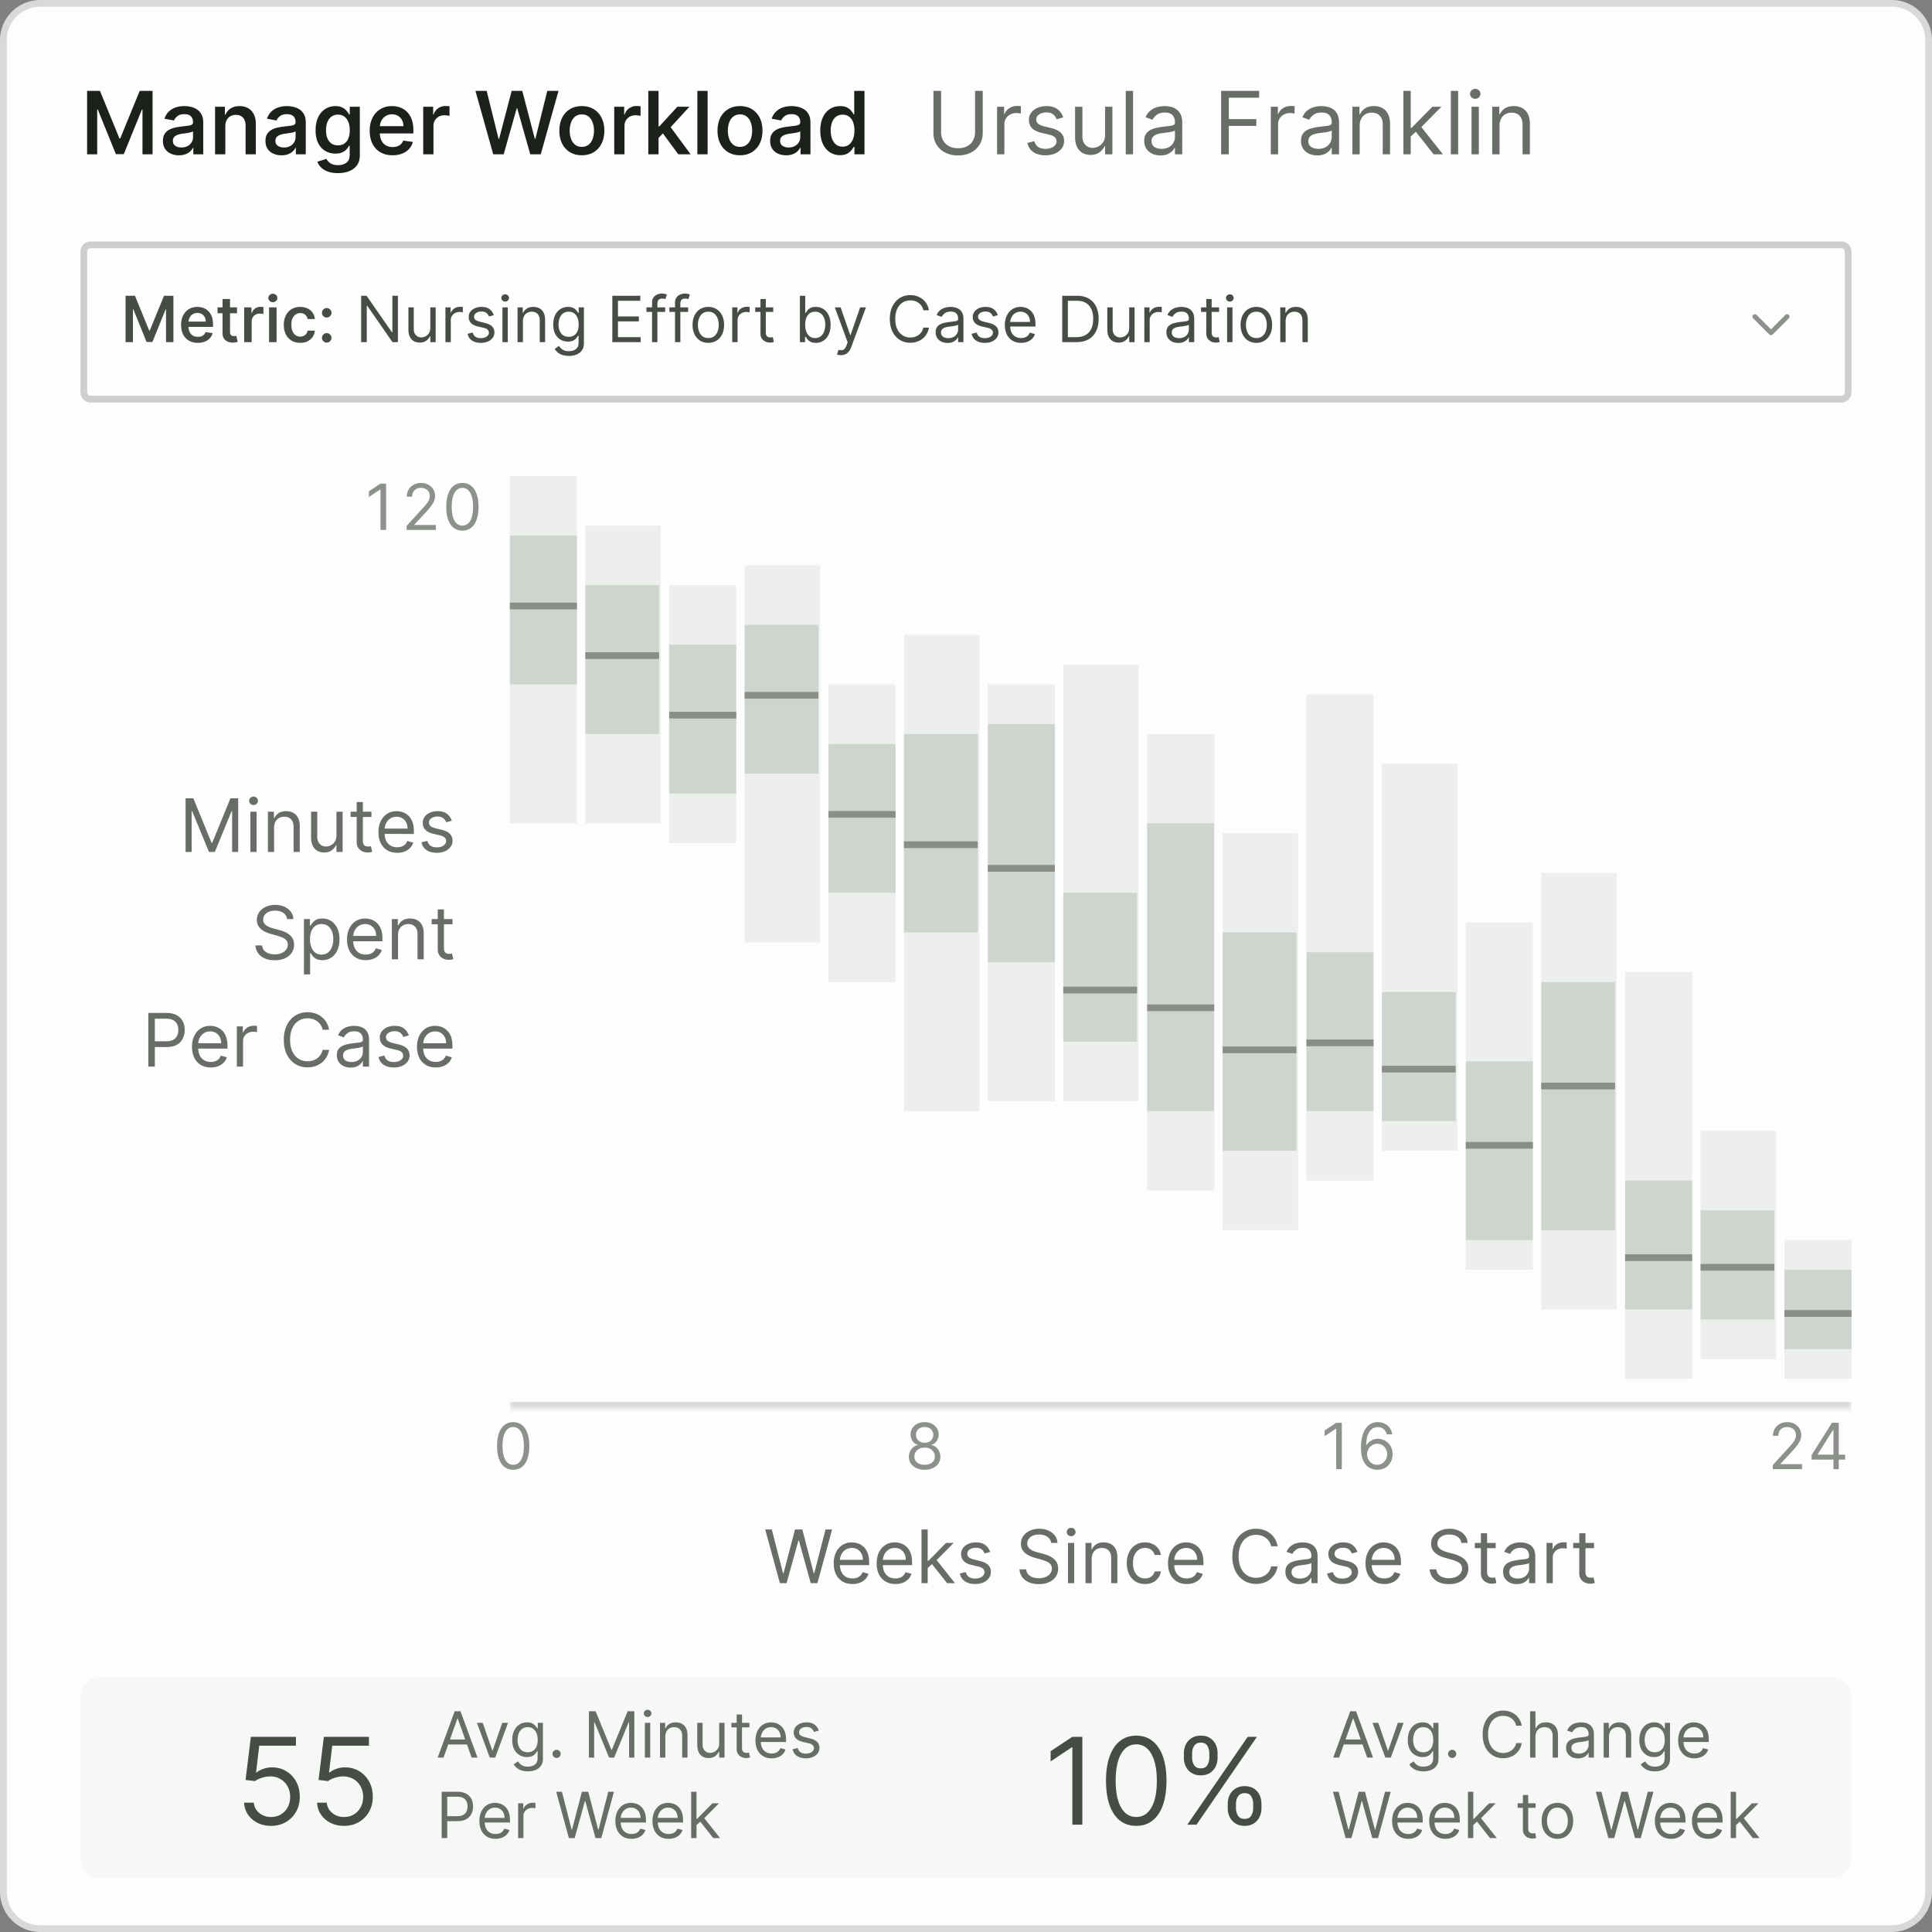 <svg xmlns="http://www.w3.org/2000/svg" width="288" height="288" fill="none" viewBox="0 0 288 288" class="widget-__portfolio-widget"><rect x="0" y="0" width="288" height="288" fill="#808080" stroke="none"/><path fill="#FCFDFC" d="M.5 6A5.5 5.5 0 016 .5h276a5.5 5.5 0 015.5 5.5v276a5.5 5.5 0 01-5.5 5.5H6A5.5 5.5 0 01.5 282z"/><path stroke="#D7DAD7" d="M.5 6A5.5 5.5 0 016 .5h276a5.5 5.5 0 015.5 5.5v276a5.5 5.5 0 01-5.5 5.5H6A5.5 5.5 0 01.5 282z"/><path fill="#1D211C" d="M12.983 13.546H14.9l2.909 7.1h.11l2.909-7.1h1.915V23h-1.504v-6.666h-.088l-2.696 6.643h-1.182l-2.696-6.657h-.088V23h-1.505zm13.693 9.602a2.9 2.9 0 01-1.214-.245 2 2 0 01-.859-.72q-.315-.48-.314-1.177 0-.605.226-.993.23-.393.619-.623a3.1 3.1 0 01.868-.346q.484-.12.997-.176.628-.073 1.02-.124.393-.051.573-.162.18-.11.18-.355v-.033q0-.558-.328-.868-.323-.309-.947-.309-.654 0-1.034.286-.378.287-.521.656l-1.427-.259q.208-.645.642-1.061.434-.42 1.03-.62.6-.202 1.292-.202.471 0 .96.11.494.11.914.38.42.267.679.747.263.48.263 1.219V23h-1.477v-.97h-.056a2 2 0 01-.41.536q-.273.258-.688.42a2.7 2.7 0 01-.988.162m.365-1.164q.54 0 .927-.212a1.57 1.57 0 00.596-.563q.212-.35.212-.757v-.877a.8.8 0 01-.277.129q-.198.055-.447.101-.25.042-.49.074l-.41.056a3.4 3.4 0 00-.698.17q-.314.116-.498.333-.185.212-.185.558 0 .49.36.74.36.248.91.248m6.548-3.167V23h-1.528v-7.09h1.463v1.18h.088a2 2 0 01.776-.927q.53-.346 1.325-.346.728 0 1.274.31.545.308.844.904.306.595.305 1.459V23h-1.528v-4.298q0-.743-.383-1.159-.384-.42-1.057-.42-.462 0-.817.199a1.4 1.4 0 00-.559.577q-.203.378-.203.918m8.372 4.33a2.9 2.9 0 01-1.214-.244 2 2 0 01-.859-.72q-.315-.48-.314-1.177 0-.605.226-.993.23-.393.619-.623.388-.232.868-.346.485-.12.997-.176.628-.073 1.02-.124.393-.051.573-.162.18-.11.18-.355v-.033q0-.558-.328-.868-.322-.309-.946-.309-.656 0-1.034.286-.38.287-.522.656L39.8 17.7q.209-.645.642-1.061.435-.42 1.03-.62.6-.202 1.292-.202.471 0 .96.11.494.11.915.38.42.267.678.747.263.48.263 1.219V23h-1.477v-.97h-.055q-.14.278-.411.536-.273.258-.688.42a2.7 2.7 0 01-.988.162m.365-1.163q.54 0 .928-.212a1.57 1.57 0 00.595-.563q.212-.35.212-.757v-.877a.8.8 0 01-.277.129q-.198.055-.447.101-.25.042-.49.074l-.41.056a3.4 3.4 0 00-.698.17q-.314.116-.498.333-.185.212-.185.558 0 .49.36.74.36.248.91.248m8.048 3.823q-.872 0-1.5-.231-.623-.23-1.01-.619a2.36 2.36 0 01-.56-.849l1.344-.425q.116.204.318.42a1.6 1.6 0 00.55.365q.346.152.882.152.747 0 1.237-.364.49-.36.49-1.173v-1.366h-.089a2.7 2.7 0 01-.364.521q-.24.273-.647.466-.405.19-1.034.19-.826 0-1.495-.388-.666-.393-1.058-1.163-.392-.771-.392-1.916t.388-1.953q.387-.808 1.057-1.233.67-.424 1.51-.424.64 0 1.043.217.406.211.642.508.235.29.36.526h.092v-1.159h1.5v7.23q0 .909-.429 1.5-.424.59-1.163.877-.74.29-1.672.29m.005-4.141q.563 0 .956-.268a1.65 1.65 0 00.595-.77q.208-.51.208-1.21 0-.697-.203-1.22a1.8 1.8 0 00-.596-.812q-.392-.295-.96-.295-.59 0-.988.305-.397.305-.595.83-.2.526-.199 1.192 0 .674.203 1.181.204.504.596.785.396.282.983.282m8.144 1.477q-1.057 0-1.824-.448a3 3 0 01-1.177-1.27q-.411-.821-.411-1.924 0-1.094.41-1.925a3.13 3.13 0 011.16-1.293q.743-.465 1.745-.466.632 0 1.204.203.573.203 1.02.637.45.43.707 1.108.263.678.263 1.625v.498h-5.729v-1.08h4.247q0-.507-.212-.905a1.6 1.6 0 00-.596-.632 1.67 1.67 0 00-.886-.23q-.549 0-.96.262-.407.263-.633.693a2.05 2.05 0 00-.226.932v.891q0 .665.24 1.136t.67.72q.43.245 1.001.245.384 0 .693-.106.31-.111.53-.324.228-.216.347-.535l1.436.208q-.153.595-.564 1.043-.405.443-1.034.692-.623.246-1.422.245M63.088 23v-7.09h1.482v1.153h.074q.195-.59.674-.923.485-.337 1.099-.337.133 0 .309.014.175.009.286.027v1.432a2 2 0 00-.318-.06 3 3 0 00-.43-.033q-.475 0-.849.203a1.5 1.5 0 00-.586.554 1.54 1.54 0 00-.213.813V23zm10.435 0-2.65-9.454h1.676l1.768 7.137h.087l1.87-7.137h1.579l1.87 7.141h.087l1.773-7.142h1.671L80.61 23h-1.565L77.1 16.14h-.073L75.083 23zm13.212.143q-1.02 0-1.773-.457a3.1 3.1 0 01-1.168-1.283q-.41-.822-.41-1.916 0-1.104.41-1.93.416-.826 1.168-1.283.753-.457 1.773-.457t1.773.457q.753.456 1.163 1.283.416.826.416 1.93 0 1.094-.416 1.916a3.1 3.1 0 01-1.163 1.283q-.753.457-1.773.457m.005-1.251q.609 0 1.006-.328.402-.328.6-.872.198-.55.199-1.21a3.6 3.6 0 00-.199-1.214 1.96 1.96 0 00-.6-.882q-.397-.332-1.006-.332-.615 0-1.016.332a1.96 1.96 0 00-.6.882 3.6 3.6 0 00-.199 1.214q0 .66.199 1.21.198.545.6.872.401.328 1.016.328M91.564 23v-7.09h1.482v1.153h.074a1.75 1.75 0 01.674-.923q.484-.337 1.098-.337.135 0 .31.014.175.009.286.027v1.432a2 2 0 00-.319-.06 3 3 0 00-.429-.033q-.475 0-.85.203a1.5 1.5 0 00-.586.554 1.54 1.54 0 00-.212.813V23zm6.477-2.313-.01-1.851h.259l2.687-2.927h1.8l-3.176 3.453h-.281zM96.642 23v-9.454h1.528V23zm4.469 0-2.429-3.296 1.044-1.076L102.953 23zm4.372-9.454V23h-1.529v-9.454zm4.827 9.597q-1.02 0-1.773-.457a3.13 3.13 0 01-1.168-1.283q-.41-.822-.41-1.916 0-1.104.41-1.93a3.1 3.1 0 011.168-1.283q.753-.457 1.773-.457t1.773.457q.752.456 1.163 1.283.416.826.416 1.93 0 1.094-.416 1.916a3.1 3.1 0 01-1.163 1.283q-.753.457-1.773.457m.005-1.251q.61 0 1.006-.328.402-.328.6-.872.2-.55.199-1.21 0-.665-.199-1.214a1.96 1.96 0 00-.6-.882q-.397-.332-1.006-.332-.614 0-1.016.332a1.96 1.96 0 00-.6.882 3.6 3.6 0 00-.198 1.214q0 .66.198 1.21.198.545.6.872.401.328 1.016.328m6.878 1.256a2.9 2.9 0 01-1.214-.245 2 2 0 01-.858-.72q-.314-.48-.314-1.177 0-.605.226-.993.231-.393.618-.623.388-.232.868-.346a7.5 7.5 0 01.998-.176q.627-.073 1.02-.124.392-.051.572-.162.18-.11.18-.355v-.033q0-.558-.328-.868-.322-.309-.946-.309-.656 0-1.034.286-.378.287-.522.656l-1.426-.259q.207-.645.642-1.061a2.7 2.7 0 011.029-.62q.6-.202 1.293-.202.471 0 .96.11.494.11.914.38.42.267.679.747.263.48.263 1.219V23h-1.478v-.97h-.055a2 2 0 01-.411.536 2.1 2.1 0 01-.688.42 2.7 2.7 0 01-.988.162m.365-1.164q.54 0 .928-.212.387-.217.595-.563.213-.35.213-.757v-.877a.8.8 0 01-.277.129q-.199.055-.448.101-.249.042-.489.074l-.411.056a3.4 3.4 0 00-.697.17q-.315.116-.499.333-.184.212-.184.558 0 .49.36.74.36.248.909.248m7.666 1.145a2.7 2.7 0 01-1.514-.434q-.666-.434-1.048-1.25-.384-.823-.384-1.977 0-1.167.388-1.985.388-.816 1.057-1.242.67-.424 1.51-.424.642 0 1.043.217.402.211.633.508.23.29.355.526h.074v-3.523h1.528V23h-1.496v-1.113h-.106a3.2 3.2 0 01-.369.536q-.235.29-.642.499-.402.207-1.029.207m.388-1.27q.563 0 .955-.3.392-.304.596-.844.207-.544.207-1.26t-.203-1.247a1.8 1.8 0 00-.595-.822q-.393-.295-.96-.295-.591 0-.988.31a1.83 1.83 0 00-.596.84 3.5 3.5 0 00-.198 1.213q0 .69.203 1.233.203.545.595.859.397.315.984.314"/><path fill="#686E67" d="M145.349 13.546h1.145v6.26q0 .97-.457 1.73a3.2 3.2 0 01-1.278 1.196q-.827.434-1.939.434t-1.939-.434a3.24 3.24 0 01-1.284-1.195q-.452-.762-.452-1.732v-6.26h1.145v6.168q0 .693.304 1.233.306.535.868.845.568.304 1.358.304.789 0 1.357-.304a2.15 2.15 0 00.868-.845q.304-.54.304-1.233zM148.633 23v-7.09h1.052v1.07h.074q.194-.525.702-.854t1.145-.328q.12 0 .3.005t.272.014v1.108a3 3 0 00-.254-.042 2.5 2.5 0 00-.41-.032q-.517 0-.924.217-.401.212-.637.59-.231.375-.231.855V23zm9.86-5.503-.979.277a1.8 1.8 0 00-.273-.475 1.3 1.3 0 00-.48-.388q-.304-.152-.78-.152-.65 0-1.085.3-.429.295-.429.752 0 .406.295.642.296.236.924.392l1.052.259q.951.23 1.418.706.466.471.466 1.214a1.8 1.8 0 01-.351 1.09q-.346.48-.97.757-.623.277-1.449.277-1.085 0-1.796-.471t-.9-1.376l1.034-.258q.147.572.559.858.415.287 1.084.287.762 0 1.21-.324.452-.327.452-.785a.83.83 0 00-.258-.618q-.258-.254-.794-.379l-1.182-.277q-.973-.23-1.431-.715-.453-.489-.453-1.224 0-.6.337-1.061.343-.462.928-.725a3.3 3.3 0 011.339-.263q1.053 0 1.653.461.604.461.859 1.22m6.238 2.604v-4.192h1.089V23h-1.089v-1.2h-.074q-.25.54-.776.918-.526.374-1.329.374-.666 0-1.182-.29a2.04 2.04 0 01-.813-.887q-.295-.595-.295-1.5v-4.506h1.089v4.432q0 .776.434 1.237.44.462 1.117.462.407 0 .827-.208.424-.207.711-.637.291-.43.291-1.094m4.174-6.555V23h-1.089v-9.454zm4.082 9.62a2.9 2.9 0 01-1.223-.254 2.1 2.1 0 01-.873-.743q-.323-.489-.323-1.182 0-.609.24-.988.24-.382.642-.6t.886-.323q.489-.11.984-.175.646-.084 1.047-.125.406-.046.591-.152.19-.106.19-.37v-.037q0-.683-.374-1.061-.37-.38-1.122-.379-.78 0-1.223.342-.444.34-.624.729l-1.034-.37q.277-.646.739-1.006a2.8 2.8 0 011.015-.508q.555-.147 1.09-.147.341 0 .785.083.447.078.863.328.42.25.697.752.277.504.277 1.348V23h-1.089v-.96h-.056a2 2 0 01-.369.494 2.1 2.1 0 01-.688.448q-.429.184-1.048.184m.166-.979q.646 0 1.09-.253a1.73 1.73 0 00.905-1.5v-.998q-.07.083-.305.152a5 5 0 01-.536.116 24 24 0 01-1.043.138 4 4 0 00-.794.18q-.364.12-.591.365-.222.24-.221.656 0 .567.42.858.424.287 1.075.287m8.877.813v-9.454h5.669v1.015h-4.524v3.195h4.099v1.015h-4.099V23zm7.406 0v-7.09h1.052v1.07h.074a1.7 1.7 0 01.702-.854q.507-.328 1.145-.328.12 0 .3.005t.272.014v1.108a3 3 0 00-.254-.042 2.5 2.5 0 00-.411-.032 1.9 1.9 0 00-.923.217q-.402.212-.637.59-.231.375-.231.855V23zm6.923.166a2.9 2.9 0 01-1.223-.254 2.1 2.1 0 01-.873-.743q-.323-.489-.323-1.182 0-.609.24-.988.24-.382.642-.6t.886-.323a11 11 0 01.984-.175q.645-.084 1.048-.125.405-.046.59-.152.19-.106.19-.37v-.037q0-.683-.374-1.061-.369-.38-1.122-.379-.78 0-1.223.342-.444.34-.624.729l-1.034-.37q.277-.646.739-1.006a2.8 2.8 0 011.016-.508 4.2 4.2 0 011.089-.147q.342 0 .785.083.447.078.863.328.42.25.697.752.277.504.277 1.348V23h-1.089v-.96h-.056a2 2 0 01-.369.494 2.1 2.1 0 01-.688.448q-.429.184-1.048.184m.166-.979q.646 0 1.09-.253a1.73 1.73 0 00.905-1.5v-.998q-.07.083-.305.152a5 5 0 01-.535.116 25 25 0 01-1.044.138 4 4 0 00-.794.18q-.364.12-.591.365-.22.24-.221.656 0 .567.42.858.424.287 1.075.287m6.162-3.453V23h-1.089v-7.09h1.052v1.107h.093q.249-.54.757-.868.507-.332 1.311-.332.72 0 1.26.295.54.291.84.887.3.59.3 1.495V23h-1.089v-4.432q0-.835-.434-1.302-.433-.47-1.191-.47-.522 0-.933.226-.405.225-.641.66-.236.434-.236 1.052m7.531 1.68-.019-1.347h.222l3.102-3.158h1.348l-3.305 3.342h-.092zM209.202 23v-9.454h1.09V23zm4.506 0-2.77-3.509.776-.757L215.093 23zm3.655-9.454V23h-1.089v-9.454zM219.358 23v-7.09h1.09V23zm.554-8.273a.78.78 0 01-.549-.217.7.7 0 01-.226-.521q0-.304.226-.522a.77.77 0 01.549-.217q.319 0 .545.217a.7.7 0 01.231.522.7.7 0 01-.231.521.76.76 0 01-.545.217m3.621 4.007V23h-1.09v-7.09h1.053v1.107h.092q.25-.54.757-.868.508-.332 1.312-.332.72 0 1.26.295.54.291.84.887.3.59.3 1.495V23h-1.089v-4.432q0-.835-.434-1.302-.435-.47-1.191-.47-.522 0-.933.226-.406.225-.642.66-.235.434-.235 1.052"/><path fill="#FCFDFC" d="M13.5 36.5h261a1 1 0 011 1v21a1 1 0 01-1 1h-261a1 1 0 01-1-1v-21a1 1 0 011-1"/><path stroke="#CCCFCC" d="M13.5 36.5h261a1 1 0 011 1v21a1 1 0 01-1 1h-261a1 1 0 01-1-1v-21a1 1 0 011-1Z"/><path fill="#464D45" d="M18.719 44.09h1.4l2.125 5.19h.08l2.126-5.19h1.4V51h-1.1v-4.871h-.064l-1.97 4.854h-.863l-1.97-4.865h-.065V51h-1.1zm10.771 7.015q-.773 0-1.332-.328a2.2 2.2 0 0 1-.86-.927q-.3-.6-.3-1.407 0-.8.3-1.407.303-.608.846-.945.544-.34 1.276-.34.462 0 .88.148.418.149.746.466.327.313.516.81.192.495.192 1.187v.364h-4.187v-.79h3.104a1.4 1.4 0 0 0-.155-.66 1.16 1.16 0 0 0-.435-.463 1.2 1.2 0 0 0-.648-.168 1.27 1.27 0 0 0-1.164.698q-.162.314-.165.681v.652q0 .485.175.83.175.343.49.526.314.179.732.179.28 0 .506-.078.226-.081.387-.236.165-.158.254-.392l1.049.152q-.112.436-.412.763-.297.324-.756.506-.455.179-1.039.179m5.844-5.287v.877h-2.905v-.877zm-2.16-1.241h1.117v4.885q0 .266.081.408a.42.42 0 0 0 .212.189q.135.047.294.047.118 0 .21-.017l.144-.027.196.894q-.095.03-.267.068a2 2 0 0 1-.421.047 1.9 1.9 0 0 1-.786-.142 1.3 1.3 0 0 1-.57-.469q-.213-.317-.21-.796zM36.4 51v-5.182h1.083v.844h.054q.141-.432.492-.675.354-.246.803-.246.097 0 .226.01.127.006.21.02v1.046a1.3 1.3 0 0 0-.234-.044 2 2 0 0 0-.313-.024q-.348 0-.621.149-.27.144-.428.405-.156.255-.156.593V51zm3.71 0v-5.182h1.117V51zm.564-5.948a.67.67 0 0 1-.476-.185.6.6 0 0 1-.195-.449q0-.26.195-.445a.67.67 0 0 1 .476-.186q.276 0 .472.186a.59.59 0 0 1 .2.445.6.6 0 0 1-.2.449.66.66 0 0 1-.472.185m4.081 6.053q-.763 0-1.312-.341a2.3 2.3 0 0 1-.843-.945q-.294-.603-.294-1.386 0-.793.3-1.397t.847-.945q.55-.34 1.292-.34.611 0 1.086.226.477.222.763.627.29.405.337.948h-1.076a1.13 1.13 0 0 0-.354-.627q-.277-.257-.74-.257-.396 0-.697.213a1.4 1.4 0 0 0-.466.6q-.165.388-.165.928 0 .547.165.945.165.394.462.61.3.213.702.213.28 0 .503-.105.225-.105.377-.3.156-.199.213-.479h1.076q-.051.525-.327.938a1.9 1.9 0 0 1-.749.64q-.47.234-1.1.234m3.952-.034a.7.7 0 0 1-.503-.206.67.67 0 0 1-.206-.503.66.66 0 0 1 .206-.495q.21-.21.502-.21.285 0 .493.21a.68.68 0 0 1 .115.85.8.8 0 0 1-.257.26.67.67 0 0 1-.35.094m0-3.738a.7.7 0 0 1-.503-.206.67.67 0 0 1-.206-.503.66.66 0 0 1 .206-.495q.21-.21.502-.21.285 0 .493.21a.676.676 0 0 1 .115.853.8.8 0 0 1-.257.257.7.7 0 0 1-.35.094M59.315 44.09V51h-.81l-3.764-5.425h-.068V51h-.836v-6.91h.81l3.778 5.44h.067v-5.44zm4.832 4.791v-3.063h.796V51h-.796v-.877h-.054a1.7 1.7 0 0 1-.567.671q-.384.274-.971.274-.486 0-.864-.213a1.5 1.5 0 0 1-.594-.648q-.215-.435-.215-1.096v-3.293h.796v3.239q0 .567.317.904.321.337.816.337.297 0 .604-.151.31-.153.52-.466.212-.315.212-.8M66.401 51v-5.182h.77v.783h.054q.141-.386.513-.624.37-.24.836-.24a9 9 0 0 1 .419.014v.81a2 2 0 0 0-.186-.031 2 2 0 0 0-.3-.024 1.4 1.4 0 0 0-.675.159q-.293.154-.466.432-.168.273-.168.624V51zm7.206-4.021-.716.202a1.3 1.3 0 0 0-.199-.347 1 1 0 0 0-.35-.284 1.3 1.3 0 0 0-.57-.111q-.477 0-.793.22-.314.214-.314.55 0 .296.216.468t.674.287l.77.189q.695.168 1.035.516.341.344.341.887 0 .445-.256.796a1.7 1.7 0 0 1-.709.554 2.6 2.6 0 0 1-1.059.202q-.793 0-1.312-.344-.52-.345-.658-1.006l.756-.188q.108.419.408.627.303.21.793.21.556 0 .883-.237.33-.24.331-.573 0-.27-.189-.453-.19-.184-.58-.276l-.864-.203q-.711-.168-1.046-.522-.33-.359-.33-.894 0-.439.246-.776.249-.338.678-.53a2.4 2.4 0 0 1 .978-.192q.77 0 1.208.337.442.338.628.89M74.9 51v-5.182h.796V51zm.404-6.045a.57.57 0 0 1-.401-.159.5.5 0 0 1-.165-.381.5.5 0 0 1 .165-.381.57.57 0 0 1 .401-.159q.234 0 .398.159a.5.5 0 0 1 .17.38.5.5 0 0 1-.17.382.55.55 0 0 1-.398.159m2.646 2.928V51h-.796v-5.182h.77v.81h.067a1.5 1.5 0 0 1 .553-.634q.371-.243.958-.243.526 0 .921.216.395.212.614.647.22.432.22 1.093V51h-.797v-3.239q0-.61-.317-.951-.317-.345-.87-.344a1.4 1.4 0 0 0-.682.165q-.297.165-.469.483a1.6 1.6 0 0 0-.172.769m6.853 5.168q-.577 0-.992-.148a2.1 2.1 0 0 1-.692-.385 2.1 2.1 0 0 1-.435-.506l.634-.445q.108.141.274.324.165.185.452.32.29.138.759.138.627 0 1.035-.303.41-.304.409-.952v-1.052h-.068a4 4 0 0 1-.25.35q-.158.206-.458.368-.297.159-.803.159-.628 0-1.127-.297a2.1 2.1 0 0 1-.786-.864q-.287-.566-.287-1.376 0-.796.28-1.386.28-.594.78-.918a2.06 2.06 0 0 1 1.153-.327q.507 0 .803.168.3.166.459.378.162.21.25.344h.08v-.823h.77v5.33q0 .669-.304 1.087-.3.421-.81.617a3 3 0 0 1-1.126.2m-.027-2.847q.48 0 .81-.22.33-.219.502-.63t.172-.985q0-.56-.169-.989a1.5 1.5 0 0 0-.499-.671q-.33-.243-.816-.243-.507 0-.844.256-.333.256-.502.688a2.7 2.7 0 0 0-.166.959q0 .54.17.954.17.412.505.648.338.233.837.233M91.28 51v-6.91h4.17v.743h-3.333v2.335h3.117v.742h-3.117v2.348h3.387V51zm7.877-5.182v.675h-2.793v-.675zM97.201 51v-5.897q0-.445.209-.742.21-.297.543-.445.335-.15.705-.149.293 0 .48.047.185.048.276.088l-.23.688-.168-.05q-.105-.03-.277-.03-.395 0-.57.198-.172.2-.172.584V51zm5.38-5.182v.675h-2.794v-.675zM100.624 51v-5.897q0-.445.209-.742.21-.297.543-.445.334-.15.705-.149.294 0 .479.047.186.048.277.088l-.229.688-.169-.05q-.105-.03-.277-.03-.395 0-.57.198-.172.2-.172.584V51zm4.964.108q-.702 0-1.231-.334a2.27 2.27 0 0 1-.823-.934q-.294-.6-.294-1.404 0-.81.294-1.413.297-.605.823-.938a2.26 2.26 0 0 1 1.231-.334q.702 0 1.228.334.53.333.823.938.297.603.297 1.413 0 .802-.297 1.404-.293.6-.823.934-.526.334-1.228.334m0-.715q.534 0 .877-.273.345-.274.51-.72.165-.444.165-.964t-.165-.968q-.165-.45-.51-.726-.343-.276-.877-.276-.533 0-.877.276a1.63 1.63 0 0 0-.509.726 2.8 2.8 0 0 0-.166.968q0 .52.166.965.165.445.509.718.344.274.877.274m3.564.607v-5.182h.769v.783h.054q.141-.386.512-.624.372-.24.837-.24a9 9 0 0 1 .418.014v.81a2 2 0 0 0-.185-.031 2 2 0 0 0-.3-.024 1.4 1.4 0 0 0-.675.159 1.2 1.2 0 0 0-.466.432q-.168.273-.168.624V51zm6.112-5.182v.675h-2.685v-.675zm-1.902-1.241h.796v4.939q0 .336.098.506.101.165.256.222.159.054.334.054.132 0 .216-.013l.135-.027.162.715q-.08.03-.226.06a1.7 1.7 0 0 1-.368.035q-.337 0-.661-.146a1.3 1.3 0 0 1-.533-.441q-.21-.297-.209-.75zm5.88 6.423v-6.91h.796v2.551h.068a7 7 0 0 1 .242-.344q.159-.212.453-.378.296-.168.802-.168.655 0 1.154.327.5.327.779.928.28.6.28 1.417 0 .822-.28 1.427-.28.6-.775.93a2.03 2.03 0 0 1-1.144.328q-.499 0-.8-.165-.3-.17-.462-.382a5 5 0 0 1-.249-.357h-.095V51zm.783-2.59q0 .586.172 1.035.171.446.502.698.331.25.81.25.5 0 .833-.263.338-.267.506-.716a2.8 2.8 0 0 0 .172-1.005q0-.546-.168-.985a1.53 1.53 0 0 0-.503-.698q-.334-.26-.84-.26-.486 0-.816.246-.331.243-.5.682-.168.435-.168 1.015m5.337 4.533a1.7 1.7 0 0 1-.581-.094l.203-.702q.29.075.513.054a.6.6 0 0 0 .394-.199q.175-.175.321-.57l.148-.405-1.916-5.209h.864l1.43 4.13h.054l1.43-4.13h.864l-2.2 5.938a2.3 2.3 0 0 1-.367.664q-.219.267-.51.395a1.6 1.6 0 0 1-.647.128m13.114-6.693h-.836a1.74 1.74 0 0 0-.705-1.093 1.9 1.9 0 0 0-.577-.283 2.3 2.3 0 0 0-.661-.095q-.629 0-1.137.317-.506.318-.807.935-.297.617-.297 1.514 0 .898.297 1.515.3.617.807.935.508.317 1.137.317.343 0 .661-.095.316-.094.577-.28a1.78 1.78 0 0 0 .705-1.096h.836q-.094.53-.344.948a2.6 2.6 0 0 1-1.454 1.154 3.1 3.1 0 0 1-.981.151q-.885 0-1.573-.431a2.97 2.97 0 0 1-1.082-1.228q-.396-.796-.395-1.89 0-1.092.395-1.889t1.082-1.228a2.9 2.9 0 0 1 1.573-.432q.522 0 .981.152.462.152.834.446.37.29.62.708.25.416.344.948m2.769 4.871q-.492 0-.894-.185a1.53 1.53 0 0 1-.637-.543q-.237-.358-.237-.864 0-.445.176-.722.175-.28.469-.438.293-.16.648-.236a8 8 0 0 1 .718-.129q.472-.06.766-.09.297-.034.432-.112.138-.078.138-.27v-.027q0-.5-.273-.776-.27-.276-.82-.277-.57 0-.894.25a1.5 1.5 0 0 0-.455.533l-.756-.27q.203-.473.54-.735.34-.267.742-.371.405-.108.796-.108.25 0 .574.06.327.058.63.24.308.182.51.55.202.367.202.985V51h-.796v-.702h-.04a1.4 1.4 0 0 1-.27.361 1.6 1.6 0 0 1-.503.328q-.313.135-.766.134m.122-.715q.472 0 .796-.185a1.26 1.26 0 0 0 .661-1.097v-.728q-.05.06-.223.11-.168.048-.391.085a18 18 0 0 1-.762.102q-.31.04-.581.131a1 1 0 0 0-.431.267q-.162.175-.162.479 0 .414.307.627.31.21.786.21m7.377-3.427-.715.202a1.4 1.4 0 0 0-.199-.347 1 1 0 0 0-.351-.284 1.3 1.3 0 0 0-.57-.111q-.476 0-.793.22-.314.214-.314.55 0 .296.216.468t.675.287l.769.189q.694.168 1.036.516.34.344.34.887 0 .445-.256.796a1.7 1.7 0 0 1-.709.554 2.6 2.6 0 0 1-1.059.202q-.792 0-1.312-.344-.52-.345-.658-1.006l.756-.188q.108.419.408.627.303.21.793.21.556 0 .884-.237.33-.24.33-.573 0-.27-.189-.453-.189-.184-.58-.276l-.864-.203q-.712-.168-1.045-.522-.331-.359-.331-.894 0-.439.246-.776.25-.338.678-.53.432-.192.979-.192.769 0 1.207.337.442.338.628.89m3.465 4.129q-.749 0-1.292-.33a2.2 2.2 0 0 1-.833-.932q-.29-.6-.29-1.396 0-.797.29-1.404.294-.61.816-.951.527-.344 1.228-.344.405 0 .8.135t.719.438q.322.3.516.796.192.496.192 1.222v.337h-3.994v-.688h3.184q0-.439-.175-.783a1.3 1.3 0 0 0-.493-.543 1.4 1.4 0 0 0-.749-.2q-.475 0-.823.237a1.55 1.55 0 0 0-.529.607 1.8 1.8 0 0 0-.186.803v.459q0 .587.202.995.207.405.571.618.364.209.846.209.314 0 .567-.088.256-.09.442-.27a1.2 1.2 0 0 0 .287-.452l.769.216q-.121.39-.408.688a2 2 0 0 1-.709.459 2.6 2.6 0 0 1-.948.162m8.269-.108h-2.132v-6.91h2.226q1.006.001 1.721.416.715.411 1.096 1.184.382.77.382 1.842 0 1.08-.385 1.859-.384.775-1.12 1.194-.735.415-1.788.415m-1.295-.742h1.241q.857 0 1.42-.33.564-.331.84-.942.277-.61.277-1.454 0-.837-.273-1.44a2 2 0 0 0-.817-.932q-.543-.327-1.352-.327h-1.336zm9.149-1.377v-3.063h.796V51h-.796v-.877h-.054a1.7 1.7 0 0 1-.567.671q-.384.274-.972.274-.485 0-.863-.213a1.5 1.5 0 0 1-.594-.648q-.216-.435-.216-1.096v-3.293h.796v3.239q0 .567.317.904.32.337.817.337.297 0 .604-.151.31-.153.519-.466.213-.315.213-.8M170.586 51v-5.182h.769v.783h.054a1.25 1.25 0 0 1 .513-.624q.37-.24.837-.24a9 9 0 0 1 .418.014v.81a2 2 0 0 0-.186-.031 2 2 0 0 0-.3-.024q-.378 0-.674.159a1.2 1.2 0 0 0-.466.432q-.168.273-.169.624V51zm5.06.121q-.494 0-.894-.185a1.53 1.53 0 0 1-.638-.543 1.54 1.54 0 0 1-.236-.864q0-.445.175-.722.176-.28.469-.438.294-.16.648-.236a8 8 0 0 1 .719-.129q.472-.06.765-.09.297-.034.432-.112.138-.078.138-.27v-.027q0-.5-.273-.776-.27-.276-.82-.277-.57 0-.894.25a1.5 1.5 0 0 0-.455.533l-.756-.27q.202-.473.54-.735.341-.267.742-.371.406-.108.796-.108.25 0 .574.06.327.058.631.24.306.182.509.55.203.367.203.985V51h-.797v-.702h-.04a1.4 1.4 0 0 1-.27.361 1.6 1.6 0 0 1-.503.328q-.314.135-.765.134m.121-.715q.472 0 .796-.185a1.26 1.26 0 0 0 .661-1.097v-.728q-.05.06-.222.11-.169.048-.392.085a18 18 0 0 1-.762.102q-.31.04-.58.131a1 1 0 0 0-.432.267q-.162.175-.162.479 0 .414.307.627.31.21.786.21m5.96-4.588v.675h-2.685v-.675zm-1.902-1.241h.796v4.939q0 .336.098.506.101.165.256.222.159.054.334.054.132 0 .216-.013l.135-.027.162.715q-.08.03-.226.06a1.7 1.7 0 0 1-.368.035q-.337 0-.661-.146a1.3 1.3 0 0 1-.533-.441q-.21-.297-.209-.75zm3.1 6.423v-5.182h.796V51zm.405-6.045a.57.57 0 0 1-.402-.159.5.5 0 0 1-.165-.381.5.5 0 0 1 .165-.381.57.57 0 0 1 .402-.159q.233 0 .398.159a.5.5 0 0 1 .169.38.5.5 0 0 1-.169.382.55.55 0 0 1-.398.159m3.954 6.153a2.26 2.26 0 0 1-1.231-.334 2.27 2.27 0 0 1-.823-.934q-.294-.6-.294-1.404 0-.81.294-1.413.297-.605.823-.938a2.26 2.26 0 0 1 1.231-.334q.702 0 1.228.334.53.333.824.938.297.603.297 1.413 0 .802-.297 1.404-.293.6-.824.934-.525.334-1.228.334m0-.715q.534 0 .878-.273.344-.274.509-.72.165-.444.165-.964t-.165-.968q-.165-.45-.509-.726t-.878-.276q-.532 0-.877.276a1.63 1.63 0 0 0-.509.726q-.165.449-.165.968 0 .52.165.965t.509.718.877.274m4.36-2.51V51h-.796v-5.182h.769v.81h.067q.183-.395.554-.634.371-.243.958-.243.526 0 .921.216.395.212.614.647.219.432.219 1.093V51h-.796v-3.239q0-.61-.317-.951-.318-.345-.871-.344-.381 0-.681.165-.297.165-.469.483a1.6 1.6 0 0 0-.172.769"/><path fill="#8D918C" fill-rule="evenodd" d="M261.345 46.945a.36.36 0 01.509 0L264 49.091l2.145-2.146a.36.36 0 11.509.51l-2.4 2.4a.36.36 0 01-.509 0l-2.4-2.4a.36.36 0 010-.51" clip-rule="evenodd"/><mask id="widget-__a" fill="#fff"><path d="M76 68h200v142H76z"/></mask><path fill="#D7DAD7" d="M276 209H76v2h200z" mask="url(#widget-__a)"/><path fill="#002000" fill-opacity=".063" d="M76 70.958h10v51.771H76z"/><path fill="#001800" fill-opacity=".125" d="M76 79.833h10v22.188H76z"/><path stroke="#898E87" d="M76 90.333h10"/><g clip-path="url(#widget-__b)"><path fill="#002000" fill-opacity=".063" d="M87.25 78.355H98.5v44.375H87.25z"/><g clip-path="url(#widget-__c)"><path fill="#001800" fill-opacity=".125" d="M87.25 87.23h11v22.188h-11z"/><path stroke="#898E87" d="M87.25 97.73h11"/></g></g><g clip-path="url(#widget-__d)"><path fill="#002000" fill-opacity=".063" d="M99.75 87.23h10v38.457h-10z"/><g clip-path="url(#widget-__e)"><path fill="#001800" fill-opacity=".125" d="M99.75 96.105h10v22.188h-10z"/><path stroke="#898E87" d="M99.75 106.604h10"/></g></g><path fill="#002000" fill-opacity=".063" d="M111 84.27h11.25v56.209H111z"/><path fill="#001800" fill-opacity=".125" d="M111 93.146h11v22.188h-11z"/><path stroke="#898E87" d="M111 103.646h11"/><g clip-path="url(#widget-__f)"><path fill="#002000" fill-opacity=".063" d="M123.5 102.021h10v44.375h-10z"/><g clip-path="url(#widget-__g)"><path fill="#001800" fill-opacity=".125" d="M123.5 110.896h10v22.188h-10z"/><path stroke="#898E87" d="M123.5 121.396h10"/></g></g><g clip-path="url(#widget-__h)"><path fill="#002000" fill-opacity=".063" d="M134.75 94.625H146v71h-11.25z"/><g clip-path="url(#widget-__i)"><path fill="#001800" fill-opacity=".125" d="M134.75 109.417h11V139h-11z"/><path stroke="#898E87" d="M134.75 125.917h11"/></g></g><g clip-path="url(#widget-__j)"><path fill="#002000" fill-opacity=".063" d="M147.25 102.021h10v62.125h-10z"/><g clip-path="url(#widget-__k)"><path fill="#001800" fill-opacity=".125" d="M147.25 107.938h10v35.5h-10z"/><path stroke="#898E87" d="M147.25 129.438h10"/></g></g><g clip-path="url(#widget-__l)"><path fill="#002000" fill-opacity=".063" d="M158.5 99.063h11.25v65.082H158.5z"/><g clip-path="url(#widget-__m)"><path fill="#001800" fill-opacity=".125" d="M158.5 133.083h11v22.188h-11z"/><path stroke="#898E87" d="M158.5 147.583h11"/></g></g><path fill="#002000" fill-opacity=".063" d="M171 109.417h10v68.042h-10z"/><path fill="#001800" fill-opacity=".125" d="M171 122.729h10v42.896h-10z"/><path stroke="#898E87" d="M171 150.229h10"/><g clip-path="url(#widget-__n)"><path fill="#002000" fill-opacity=".063" d="M182.25 124.208h11.25v59.167h-11.25z"/><g clip-path="url(#widget-__o)"><path fill="#001800" fill-opacity=".125" d="M182.25 139h11v32.542h-11z"/><path stroke="#898E87" d="M182.25 156.5h11"/></g></g><g clip-path="url(#widget-__p)"><path fill="#002000" fill-opacity=".063" d="M194.75 103.5h10v72.479h-10z"/><g clip-path="url(#widget-__q)"><path fill="#001800" fill-opacity=".125" d="M194.75 141.958h10v23.667h-10z"/><path stroke="#898E87" d="M194.75 155.458h10"/></g></g><path fill="#002000" fill-opacity=".063" d="M206 113.854h11.25v57.688H206z"/><path fill="#001800" fill-opacity=".125" d="M206 147.875h11v19.229h-11z"/><path stroke="#898E87" d="M206 159.375h11"/><g clip-path="url(#widget-__r)"><path fill="#002000" fill-opacity=".063" d="M218.5 137.521h10v51.771h-10z"/><g clip-path="url(#widget-__s)"><path fill="#001800" fill-opacity=".125" d="M218.5 158.229h10v26.625h-10z"/><path stroke="#898E87" d="M218.5 170.729h10"/></g></g><g clip-path="url(#widget-__t)"><path fill="#002000" fill-opacity=".063" d="M229.75 130.125H241v65.083h-11.25z"/><g clip-path="url(#widget-__u)"><path fill="#001800" fill-opacity=".125" d="M229.75 146.396h11v36.979h-11z"/><path stroke="#898E87" d="M229.75 161.896h11"/></g></g><g clip-path="url(#widget-__v)"><path fill="#002000" fill-opacity=".063" d="M242.25 144.917h10v60.646h-10z"/><g clip-path="url(#widget-__w)"><path fill="#001800" fill-opacity=".125" d="M242.25 175.979h10v19.229h-10z"/><path stroke="#898E87" d="M242.25 187.479h10"/></g></g><g clip-path="url(#widget-__x)"><path fill="#002000" fill-opacity=".063" d="M253.5 168.583h11.25v34.021H253.5z"/><g clip-path="url(#widget-__y)"><path fill="#001800" fill-opacity=".125" d="M253.5 180.416h11v16.271h-11z"/><path stroke="#898E87" d="M253.5 188.916h11"/></g></g><path fill="#002000" fill-opacity=".063" d="M266 184.854h10v20.708h-10z"/><path fill="#001800" fill-opacity=".125" d="M266 189.292h10v11.833h-10z"/><path stroke="#898E87" d="M266 195.792h10"/><path fill="#686E67" d="m116.257 236-2.188-8h.985l1.672 6.516h.078l1.703-6.516h1.094l1.703 6.516h.078l1.672-6.516h.984l-2.187 8h-1l-1.766-6.375h-.063L117.257 236zm10.82.125q-.867 0-1.496-.383a2.57 2.57 0 0 1-.965-1.078q-.336-.695-.336-1.617t.336-1.625q.34-.707.946-1.102.61-.398 1.421-.398.469 0 .926.156.457.157.832.508.375.348.598.922t.223 1.414v.39h-4.625v-.796h3.687q0-.508-.203-.907a1.54 1.54 0 0 0-.57-.629 1.6 1.6 0 0 0-.868-.23q-.55 0-.953.273a1.8 1.8 0 0 0-.613.704 2.1 2.1 0 0 0-.215.929v.532q0 .68.235 1.152.237.468.66.715.422.242.98.242.363 0 .656-.102.297-.105.512-.312.215-.211.332-.524l.891.25a2 2 0 0 1-.473.797 2.3 2.3 0 0 1-.82.531 3 3 0 0 1-1.098.188m6.402 0q-.867 0-1.496-.383a2.57 2.57 0 0 1-.964-1.078q-.336-.695-.336-1.617t.336-1.625q.339-.707.945-1.102.609-.398 1.422-.398.468 0 .926.156.457.157.832.508.375.348.597.922.223.574.223 1.414v.39h-4.625v-.796h3.687q0-.508-.203-.907a1.54 1.54 0 0 0-.57-.629 1.6 1.6 0 0 0-.867-.23q-.55 0-.953.273-.398.27-.614.704a2.1 2.1 0 0 0-.215.929v.532q0 .68.235 1.152.238.468.66.715.422.242.98.242.364 0 .657-.102.297-.105.511-.312.216-.211.332-.524l.891.25a2 2 0 0 1-.473.797 2.3 2.3 0 0 1-.82.531 3 3 0 0 1-1.098.188m4.747-2.313-.016-1.14h.187l2.625-2.672h1.141l-2.797 2.828h-.078zm-.86 2.188v-8h.922v8zm3.813 0-2.344-2.969.656-.64 2.86 3.609zm6.421-4.656-.829.234a1.5 1.5 0 0 0-.23-.402 1.1 1.1 0 0 0-.406-.328q-.258-.129-.66-.129-.552 0-.918.254-.364.25-.364.636 0 .345.25.543.25.2.782.332l.89.219q.805.196 1.199.598.395.398.395 1.027 0 .516-.297.922a2 2 0 0 1-.82.641q-.528.234-1.227.234-.918 0-1.519-.398-.602-.399-.762-1.165l.875-.218q.125.484.473.726.351.243.918.242.643 0 1.023-.273.383-.277.383-.664a.7.7 0 0 0-.219-.523q-.219-.215-.672-.321l-1-.234q-.824-.195-1.211-.606-.383-.414-.383-1.035 0-.507.286-.898.288-.391.785-.613a2.75 2.75 0 0 1 1.133-.223q.89 0 1.398.39.511.391.727 1.032m9.09-1.344a1.23 1.23 0 0 0-.57-.922q-.5-.328-1.226-.328-.532 0-.93.172a1.5 1.5 0 0 0-.617.473 1.13 1.13 0 0 0-.219.683 1 1 0 0 0 .152.551q.156.226.399.379a3 3 0 0 0 .508.246q.265.093.488.152l.812.219q.313.082.696.227.386.144.738.394.355.246.586.633t.23.949q0 .648-.34 1.172-.335.523-.984.832-.645.309-1.566.309-.86 0-1.489-.278a2.4 2.4 0 0 1-.984-.773 2.2 2.2 0 0 1-.402-1.152h1q.039.453.304.749.27.294.68.438.414.141.891.141.554 0 .996-.18a1.7 1.7 0 0 0 .699-.508q.258-.328.258-.766 0-.397-.223-.648a1.6 1.6 0 0 0-.586-.406 6 6 0 0 0-.785-.274l-.984-.281q-.937-.27-1.485-.769-.547-.5-.547-1.309 0-.672.364-1.172.368-.504.984-.781a3.3 3.3 0 0 1 1.387-.281q.773 0 1.375.277.602.273.953.75.355.477.375 1.082zm2.515 6v-6h.922v6zm.469-7a.65.65 0 0 1-.465-.184.59.59 0 0 1-.191-.441q0-.258.191-.441a.65.65 0 0 1 .465-.184.64.64 0 0 1 .461.184q.195.183.195.441a.58.58 0 0 1-.195.441.64.64 0 0 1-.461.184m3.063 3.391V236h-.922v-6h.891v.937h.078q.211-.456.641-.734.43-.28 1.109-.281.61 0 1.067.25.456.246.711.75.253.5.253 1.266V236h-.921v-3.75q0-.707-.368-1.102-.366-.398-1.007-.398-.442 0-.79.191-.344.192-.542.559-.2.368-.2.891m7.951 3.734q-.844 0-1.454-.398a2.6 2.6 0 0 1-.937-1.098q-.328-.7-.328-1.598 0-.914.336-1.613.339-.704.945-1.098.609-.398 1.422-.398.633 0 1.141.234.507.234.832.656t.402.985h-.922a1.43 1.43 0 0 0-.469-.727q-.359-.32-.968-.32-.54 0-.946.281a1.84 1.84 0 0 0-.629.785q-.222.504-.222 1.184 0 .696.218 1.211.223.516.625.801.406.285.954.285.359 0 .652-.125a1.33 1.33 0 0 0 .785-.922h.922a2.13 2.13 0 0 1-1.195 1.629 2.6 2.6 0 0 1-1.164.246m6.222 0q-.867 0-1.496-.383a2.57 2.57 0 0 1-.965-1.078q-.336-.695-.336-1.617t.336-1.625q.34-.707.946-1.102.61-.398 1.421-.398.47 0 .926.156.457.157.832.508.375.348.598.922t.223 1.414v.39h-4.625v-.796h3.687q0-.508-.203-.907a1.54 1.54 0 0 0-.57-.629 1.6 1.6 0 0 0-.868-.23q-.55 0-.953.273a1.8 1.8 0 0 0-.613.704 2.1 2.1 0 0 0-.215.929v.532q0 .68.235 1.152.237.468.66.715.422.242.98.242.363 0 .656-.102.297-.105.512-.312.215-.211.332-.524l.891.25a2 2 0 0 1-.473.797 2.3 2.3 0 0 1-.82.531 3 3 0 0 1-1.098.188m13.543-5.625h-.969a2 2 0 0 0-.816-1.266 2.2 2.2 0 0 0-.668-.328 2.7 2.7 0 0 0-.766-.109q-.726 0-1.316.367-.586.368-.934 1.082-.343.715-.343 1.754t.343 1.754q.348.714.934 1.082.59.367 1.316.367.399 0 .766-.109a2.3 2.3 0 0 0 .668-.324q.305-.22.516-.536.214-.32.3-.734h.969a3.3 3.3 0 0 1-.398 1.098 3 3 0 0 1-.719.824 3.2 3.2 0 0 1-.965.512 3.6 3.6 0 0 1-1.137.175q-1.023 0-1.82-.5t-1.254-1.422q-.457-.921-.457-2.187t.457-2.188q.458-.921 1.254-1.421.797-.5 1.82-.5a3.6 3.6 0 0 1 1.137.175q.535.176.965.516.43.336.719.82.288.482.398 1.098m3.206 5.641q-.57 0-1.035-.215a1.8 1.8 0 0 1-.738-.629q-.274-.415-.274-1 0-.516.203-.836.204-.324.543-.508.34-.183.75-.273.415-.094.832-.149.548-.07.887-.105.344-.039.5-.129.16-.09.16-.313v-.031q0-.578-.316-.898-.312-.321-.949-.321-.66 0-1.035.289-.375.29-.528.618l-.875-.313q.234-.546.625-.851.395-.309.86-.43.468-.125.921-.125.29 0 .664.07.38.066.731.278.356.21.59.636t.234 1.141V236h-.922v-.813h-.047q-.093.196-.312.418-.219.223-.582.379-.363.157-.887.157m.141-.829q.547 0 .922-.214.378-.215.57-.555.195-.34.195-.715v-.844q-.058.07-.258.129-.195.055-.453.098a21 21 0 0 1-.882.117q-.36.047-.672.152a1.16 1.16 0 0 0-.5.309q-.188.202-.188.555 0 .48.356.726.359.243.91.242m8.542-3.968-.828.234a1.5 1.5 0 0 0-.231-.402 1.1 1.1 0 0 0-.406-.328q-.258-.129-.66-.129-.55 0-.918.254-.363.25-.363.636 0 .345.25.543.25.2.781.332l.89.219q.806.196 1.2.598.394.398.394 1.027 0 .516-.297.922a1.97 1.97 0 0 1-.82.641q-.527.234-1.227.234-.918 0-1.519-.398-.602-.399-.762-1.165l.875-.218q.126.484.473.726.351.243.918.242.644 0 1.023-.273.383-.277.383-.664a.7.7 0 0 0-.219-.523q-.218-.215-.672-.321l-1-.234q-.824-.195-1.211-.606-.382-.414-.382-1.035 0-.507.285-.898.289-.391.785-.613a2.75 2.75 0 0 1 1.133-.223q.891 0 1.398.39.512.391.727 1.032m4.012 4.781q-.867 0-1.496-.383a2.57 2.57 0 0 1-.964-1.078q-.336-.695-.336-1.617t.336-1.625q.339-.707.945-1.102.609-.398 1.422-.398.468 0 .926.156.457.157.832.508.375.348.597.922.223.574.223 1.414v.39h-4.625v-.796h3.687q0-.508-.203-.907a1.54 1.54 0 0 0-.57-.629 1.6 1.6 0 0 0-.867-.23q-.55 0-.953.273-.398.27-.614.704a2.1 2.1 0 0 0-.215.929v.532q0 .68.235 1.152.238.468.66.715.422.242.98.242.364 0 .657-.102.297-.105.511-.312.216-.211.332-.524l.891.25a2 2 0 0 1-.473.797 2.3 2.3 0 0 1-.82.531 3 3 0 0 1-1.098.188M217.835 230a1.23 1.23 0 0 0-.57-.922q-.501-.328-1.227-.328-.531 0-.93.172a1.5 1.5 0 0 0-.617.473 1.13 1.13 0 0 0-.219.683q0 .32.153.551.156.226.398.379.243.148.508.246.266.093.488.152l.813.219q.312.082.695.227.387.144.738.394a2 2 0 0 1 .586.633q.231.387.231.949 0 .648-.34 1.172-.336.523-.984.832-.645.309-1.567.309-.86 0-1.488-.278a2.36 2.36 0 0 1-.984-.773 2.2 2.2 0 0 1-.403-1.152h1q.04.453.305.749.27.294.68.438.414.141.89.141.555 0 .996-.18.442-.183.7-.508.257-.328.257-.766 0-.397-.222-.648a1.6 1.6 0 0 0-.586-.406 6 6 0 0 0-.785-.274l-.985-.281q-.938-.27-1.484-.769-.547-.5-.547-1.309 0-.672.363-1.172.367-.504.985-.781a3.3 3.3 0 0 1 1.386-.281q.774 0 1.375.277.602.273.953.75.355.477.375 1.082zm5.124 0v.781h-3.109V230zm-2.203-1.438h.922v5.719q0 .391.113.586a.58.58 0 0 0 .297.258q.183.063.387.062.152 0 .25-.015l.156-.031.187.828a2 2 0 0 1-.261.07 2 2 0 0 1-.426.039q-.391 0-.766-.168a1.5 1.5 0 0 1-.617-.512q-.242-.344-.242-.867zm5.355 7.579q-.57 0-1.035-.215a1.8 1.8 0 0 1-.738-.629q-.273-.415-.274-1 0-.516.204-.836.202-.324.543-.508.339-.183.75-.273.414-.094.832-.149.546-.07.886-.105.344-.039.5-.129.16-.09.16-.313v-.031q0-.578-.316-.898-.312-.321-.949-.321-.66 0-1.035.289-.375.29-.528.618l-.875-.313q.235-.546.625-.851.395-.309.86-.43.468-.125.922-.125.288 0 .664.07.379.066.73.278.356.21.59.636t.234 1.141V236h-.922v-.813h-.046q-.094.196-.313.418-.219.223-.582.379-.363.157-.887.157m.141-.829q.547 0 .922-.214a1.47 1.47 0 0 0 .765-1.27v-.844q-.059.07-.257.129a4 4 0 0 1-.453.098 22 22 0 0 1-.883.117q-.36.047-.672.152a1.16 1.16 0 0 0-.5.309q-.188.202-.188.555 0 .48.356.726.359.243.91.242m4.292.688v-6h.891v.906h.062q.163-.446.594-.722.429-.278.969-.278.101 0 .253.004.153.004.231.012v.937a3.5 3.5 0 0 0-.563-.062q-.437 0-.781.183-.34.18-.539.5a1.35 1.35 0 0 0-.195.723V236zm7.078-6v.781h-3.109V230zm-2.203-1.438h.922v5.719q0 .391.113.586a.58.58 0 0 0 .297.258q.183.063.387.062.152 0 .25-.015l.156-.031.187.828a2 2 0 0 1-.261.07 2 2 0 0 1-.426.039q-.39 0-.766-.168a1.5 1.5 0 0 1-.617-.512q-.242-.344-.242-.867zM27.665 119h1.156l2.719 6.641h.094L34.352 119h1.157v8h-.907v-6.078h-.078l-2.5 6.078h-.875l-2.5-6.078h-.078V127h-.906zm9.661 8v-6h.922v6zm.469-7a.65.65 0 0 1-.465-.184.59.59 0 0 1-.191-.441q0-.258.191-.441a.65.65 0 0 1 .465-.184.64.64 0 0 1 .46.184q.196.183.196.441a.58.58 0 0 1-.195.441.64.64 0 0 1-.461.184m3.063 3.391V127h-.921v-6h.89v.937h.078q.21-.456.64-.734.43-.28 1.11-.281.61 0 1.067.25.456.246.71.75.255.5.255 1.266V127h-.922v-3.75q0-.707-.367-1.102-.367-.398-1.008-.398-.442 0-.79.191-.344.192-.542.559-.2.367-.2.891m9.294 1.156V121h.922v6h-.922v-1.016h-.062a1.97 1.97 0 0 1-.656.778q-.445.316-1.125.316-.563 0-1-.246a1.73 1.73 0 0 1-.688-.75q-.25-.504-.25-1.27V121h.922v3.75q0 .655.367 1.047.372.39.946.39.344 0 .699-.175.36-.176.601-.539.246-.364.246-.926m5.22-3.547v.781h-3.11V121zm-2.203-1.438h.922v5.719q0 .391.113.586a.6.6 0 0 0 .297.258q.183.062.387.062a2 2 0 0 0 .25-.015l.156-.031.187.828q-.094.035-.261.07a2 2 0 0 1-.426.039q-.39 0-.766-.168a1.5 1.5 0 0 1-.617-.512q-.242-.344-.242-.867zm6.041 7.563q-.867 0-1.496-.383a2.57 2.57 0 0 1-.965-1.078q-.336-.695-.336-1.617t.336-1.625q.34-.707.945-1.102.61-.398 1.422-.398.469 0 .926.156t.832.508q.376.348.598.922t.222 1.414v.39H57.07v-.796h3.688a2 2 0 0 0-.203-.907 1.54 1.54 0 0 0-.57-.629 1.6 1.6 0 0 0-.868-.23q-.55 0-.953.273-.398.27-.613.704a2.1 2.1 0 0 0-.215.929v.532q0 .68.234 1.152.24.469.66.715.423.242.981.242.362 0 .656-.102a1.4 1.4 0 0 0 .512-.312 1.4 1.4 0 0 0 .332-.524l.89.25a2 2 0 0 1-.472.797 2.3 2.3 0 0 1-.82.531 3 3 0 0 1-1.098.188m8.137-4.781-.828.234a1.5 1.5 0 0 0-.23-.402 1.1 1.1 0 0 0-.407-.328q-.258-.129-.66-.129-.55 0-.918.254-.364.25-.364.636 0 .345.25.543.25.2.782.332l.89.219q.805.196 1.2.598.394.398.394 1.027 0 .516-.297.922a2 2 0 0 1-.82.641q-.527.234-1.227.234-.917 0-1.52-.398-.6-.399-.76-1.165l.874-.218q.124.484.473.726.351.243.918.242.644 0 1.023-.273.383-.277.383-.664a.7.7 0 0 0-.219-.523q-.219-.215-.672-.321l-1-.234q-.825-.195-1.21-.606-.383-.414-.383-1.035 0-.507.285-.898.288-.391.785-.613.499-.223 1.133-.223.89 0 1.398.39.512.391.727 1.032M42.793 137a1.23 1.23 0 0 0-.57-.922q-.5-.328-1.227-.328-.531 0-.93.172a1.5 1.5 0 0 0-.617.473 1.13 1.13 0 0 0-.218.683q0 .32.152.551.156.226.398.379.243.148.508.246.266.093.488.152l.813.219q.312.082.695.227.387.144.738.394.356.246.586.633t.23.949q0 .648-.339 1.172-.336.523-.984.832-.645.309-1.567.309-.86 0-1.488-.278a2.37 2.37 0 0 1-.984-.773 2.2 2.2 0 0 1-.403-1.152h1q.04.453.305.749.27.294.68.438.414.141.89.141.555 0 .996-.18.442-.183.7-.508.257-.328.257-.766 0-.397-.222-.648a1.6 1.6 0 0 0-.586-.406 6 6 0 0 0-.785-.274l-.985-.281q-.938-.27-1.484-.769-.547-.5-.547-1.309 0-.672.363-1.172.367-.504.985-.781a3.3 3.3 0 0 1 1.386-.281q.774 0 1.375.277.602.273.953.75.355.477.376 1.082zm2.515 8.25V137h.89v.953h.11q.101-.156.28-.398.185-.246.524-.438.345-.195.93-.195.757 0 1.336.379.578.378.902 1.074.325.695.325 1.641 0 .953-.325 1.652a2.56 2.56 0 0 1-.898 1.078 2.35 2.35 0 0 1-1.324.379q-.579 0-.926-.191a1.7 1.7 0 0 1-.535-.442 6 6 0 0 1-.29-.414h-.078v3.172zm.906-5.25q0 .68.2 1.199.198.515.581.809.383.29.938.289.578 0 .965-.305.39-.309.585-.828.2-.524.2-1.164a3.2 3.2 0 0 0-.196-1.141 1.76 1.76 0 0 0-.582-.808q-.387-.301-.972-.301-.562 0-.946.285a1.7 1.7 0 0 0-.578.789q-.195.504-.195 1.176m8.312 3.125q-.867 0-1.496-.383a2.57 2.57 0 0 1-.965-1.078q-.335-.695-.335-1.617t.335-1.625q.34-.707.946-1.102.609-.398 1.422-.398.468 0 .925.156.457.157.832.508.376.348.598.922.223.574.223 1.414v.39h-4.625v-.796h3.687a2 2 0 0 0-.203-.907 1.54 1.54 0 0 0-.57-.629 1.6 1.6 0 0 0-.867-.23q-.552 0-.953.273-.398.27-.614.704a2.1 2.1 0 0 0-.215.929v.532q0 .68.235 1.152.238.468.66.715.422.242.98.242.364 0 .657-.102a1.4 1.4 0 0 0 .511-.312 1.4 1.4 0 0 0 .332-.524l.891.25a2 2 0 0 1-.473.797 2.3 2.3 0 0 1-.82.531 3 3 0 0 1-1.098.188m4.809-3.734V143h-.922v-6h.89v.937h.079q.21-.456.64-.734.43-.28 1.11-.281.61 0 1.066.25.457.246.711.75.255.5.254 1.266V143h-.922v-3.75q0-.707-.367-1.102-.367-.398-1.008-.398-.441 0-.789.191-.343.192-.543.559t-.199.891M67.457 137v.781h-3.11V137zm-2.203-1.438h.922v5.719q0 .391.113.586a.6.6 0 0 0 .297.258q.183.063.387.062.152 0 .25-.015l.156-.031.187.828q-.094.035-.261.07a2 2 0 0 1-.426.039q-.39 0-.766-.168a1.5 1.5 0 0 1-.617-.512q-.242-.344-.242-.867zM22.11 159v-8h2.703q.942 0 1.54.34.6.336.89.91t.29 1.281q0 .708-.29 1.285-.285.579-.883.922-.598.34-1.53.34h-1.938v-.859h1.906q.645 0 1.035-.223.391-.222.566-.601.18-.383.18-.864 0-.48-.18-.859a1.28 1.28 0 0 0-.57-.594q-.395-.219-1.047-.219H23.08V159zm9.309.125q-.867 0-1.496-.383a2.57 2.57 0 0 1-.965-1.078q-.336-.695-.336-1.617t.336-1.625q.34-.707.945-1.102.61-.398 1.422-.398.469 0 .926.156.457.157.832.508.376.348.598.922t.222 1.414v.39H29.28v-.796h3.688a2 2 0 0 0-.203-.907 1.54 1.54 0 0 0-.57-.629 1.6 1.6 0 0 0-.868-.23q-.55 0-.953.273-.399.27-.613.704a2.1 2.1 0 0 0-.215.929v.532q0 .68.234 1.152.24.468.66.715.423.242.98.242.364 0 .657-.102a1.4 1.4 0 0 0 .512-.312 1.4 1.4 0 0 0 .332-.524l.89.25a2 2 0 0 1-.472.797 2.3 2.3 0 0 1-.82.531 3 3 0 0 1-1.098.188m3.887-.125v-6h.89v.906h.063q.165-.446.593-.722.43-.278.97-.278.101 0 .253.004.153.004.23.012v.937a3.5 3.5 0 0 0-.562-.062q-.437 0-.781.183a1.349 1.349 0 0 0-.734 1.223V159zm13.749-5.5h-.97a2 2 0 0 0-.816-1.266 2.2 2.2 0 0 0-.668-.328 2.7 2.7 0 0 0-.765-.109q-.727 0-1.317.367-.585.368-.933 1.082-.344.715-.344 1.754t.344 1.754q.348.714.933 1.082.59.367 1.317.367.398 0 .765-.109.367-.11.669-.324a2.06 2.06 0 0 0 .816-1.27h.969a3.2 3.2 0 0 1-.399 1.098 3 3 0 0 1-.718.824 3.2 3.2 0 0 1-.965.512 3.6 3.6 0 0 1-1.137.175q-1.024 0-1.82-.5-.798-.5-1.254-1.422-.457-.921-.457-2.187t.457-2.188 1.254-1.421 1.82-.5a3.6 3.6 0 0 1 1.137.175q.534.176.965.516.43.336.718.82a3.2 3.2 0 0 1 .399 1.098m3.206 5.641q-.57 0-1.035-.215a1.8 1.8 0 0 1-.739-.629q-.273-.415-.273-1 0-.516.203-.836a1.44 1.44 0 0 1 .543-.508q.34-.183.75-.273.414-.094.832-.149.547-.07.887-.105.343-.039.5-.129.16-.09.16-.313v-.031q0-.578-.317-.898-.312-.321-.949-.321-.66 0-1.035.289-.375.29-.527.618l-.875-.313q.234-.546.625-.851.395-.309.86-.43.468-.125.921-.125.29 0 .664.07.38.066.73.278.356.21.59.636.235.426.235 1.141V159h-.922v-.813h-.047q-.094.196-.312.418-.219.223-.583.379-.363.157-.886.157m.14-.829q.547 0 .922-.214a1.47 1.47 0 0 0 .766-1.27v-.844q-.06.07-.258.129-.195.055-.453.098a22 22 0 0 1-.883.117q-.36.047-.672.152a1.16 1.16 0 0 0-.5.309q-.187.202-.187.555 0 .48.355.726.36.243.91.242m8.542-3.968-.828.234a1.5 1.5 0 0 0-.23-.402 1.1 1.1 0 0 0-.407-.328q-.257-.129-.66-.129-.55 0-.918.254-.363.25-.363.636 0 .345.25.543.25.2.781.332l.891.219q.804.196 1.2.598.393.398.394 1.027 0 .516-.297.922a2 2 0 0 1-.82.641q-.527.234-1.227.234-.918 0-1.52-.398-.6-.399-.761-1.165l.875-.218q.124.484.472.726.352.243.918.242.645 0 1.024-.273.383-.277.383-.664a.7.7 0 0 0-.22-.523q-.218-.215-.671-.321l-1-.234q-.825-.195-1.211-.606-.383-.414-.383-1.035 0-.507.285-.898.29-.391.785-.613a2.75 2.75 0 0 1 1.133-.223q.89 0 1.399.39.51.391.726 1.032m4.013 4.781q-.867 0-1.496-.383a2.57 2.57 0 0 1-.965-1.078q-.336-.695-.336-1.617t.336-1.625q.34-.707.945-1.102.61-.398 1.422-.398.469 0 .926.156.457.157.832.508.376.348.598.922t.222 1.414v.39h-4.625v-.796h3.688a2 2 0 0 0-.203-.907 1.54 1.54 0 0 0-.57-.629 1.6 1.6 0 0 0-.868-.23q-.55 0-.953.273-.398.27-.613.704a2.1 2.1 0 0 0-.215.929v.532q0 .68.234 1.152.24.468.66.715.423.242.981.242.363 0 .656-.102a1.4 1.4 0 0 0 .512-.312 1.4 1.4 0 0 0 .332-.524l.89.25a2 2 0 0 1-.472.797 2.3 2.3 0 0 1-.82.531 3 3 0 0 1-1.098.188"/><path fill="#8D918C" d="M57.555 72.09V79h-.837v-6.032h-.04l-1.687 1.12v-.85l1.727-1.147zm3.06 6.91v-.607l2.281-2.497q.401-.438.662-.762.26-.327.384-.614.129-.29.128-.607 0-.364-.175-.631a1.14 1.14 0 0 0-.472-.412 1.5 1.5 0 0 0-.675-.145q-.398 0-.695.165-.293.162-.455.456a1.4 1.4 0 0 0-.159.688h-.796q0-.607.28-1.066.279-.459.762-.715.486-.257 1.09-.257.608 0 1.076.257.47.255.736.691t.266.969q0 .38-.138.745-.136.361-.472.806-.334.443-.928 1.08l-1.552 1.66v.054h3.212V79zm8.31.094q-.76 0-1.298-.414-.536-.42-.82-1.212-.283-.795-.283-1.922 0-1.12.283-1.913.287-.797.823-1.215.54-.422 1.296-.422.755 0 1.292.422.54.418.823 1.215.287.792.287 1.913 0 1.126-.284 1.922-.283.793-.82 1.212-.536.414-1.298.414m0-.742q.757 0 1.175-.728.418-.73.418-2.078 0-.898-.192-1.529-.189-.63-.547-.961-.354-.33-.853-.33-.75 0-1.17.738-.422.735-.422 2.082 0 .897.188 1.524.189.628.544.955.357.327.86.327M76.501 219.094q-.762 0-1.299-.414-.535-.419-.82-1.212-.282-.795-.283-1.923 0-1.12.284-1.912.285-.797.823-1.215.54-.422 1.295-.422.756 0 1.292.422.54.418.823 1.215.287.792.287 1.912 0 1.128-.283 1.923-.283.794-.82 1.212-.536.414-1.299.414m0-.742q.756 0 1.174-.728.42-.729.419-2.079 0-.897-.193-1.528-.189-.63-.546-.961a1.2 1.2 0 0 0-.854-.331q-.75 0-1.17.739-.422.735-.422 2.081 0 .898.189 1.525.189.628.543.955.357.327.86.327M137.835 219.094q-.696 0-1.228-.246a2 2 0 0 1-.827-.685 1.7 1.7 0 0 1-.293-.998 1.84 1.84 0 0 1 .651-1.434q.307-.254.685-.32v-.041a1.33 1.33 0 0 1-.79-.557 1.7 1.7 0 0 1-.29-.981 1.67 1.67 0 0 1 .267-.942q.27-.414.742-.654a2.4 2.4 0 0 1 1.083-.24q.6 0 1.073.24.471.24.742.654.273.416.276.942a1.7 1.7 0 0 1-.3.981 1.33 1.33 0 0 1-.779.557v.041q.373.066.675.32.3.249.479.624.179.371.182.81a1.74 1.74 0 0 1-.304.998 2 2 0 0 1-.826.685 2.85 2.85 0 0 1-1.218.246m0-.742q.468 0 .809-.152t.527-.428.189-.648a1.24 1.24 0 0 0-.203-.691 1.4 1.4 0 0 0-.543-.473 1.7 1.7 0 0 0-.779-.172q-.442 0-.79.172-.344.173-.543.473-.195.3-.192.691-.004.372.179.648.185.276.529.428t.817.152m0-3.279q.37 0 .658-.148.29-.149.455-.415.165-.267.169-.624a1.16 1.16 0 0 0-.166-.611 1.1 1.1 0 0 0-.448-.405 1.46 1.46 0 0 0-.668-.145q-.389 0-.678.145-.29.142-.449.405a1.13 1.13 0 0 0-.155.611q-.003.357.158.624.166.266.456.415t.668.148M200.023 212.091V219h-.836v-6.032h-.041l-1.686 1.12v-.85l1.727-1.147zm5.261 7.003a2.6 2.6 0 0 1-.85-.161 2.04 2.04 0 0 1-.776-.523q-.351-.372-.564-1.002-.212-.635-.212-1.593 0-.916.172-1.626.172-.711.499-1.197.327-.49.789-.743a2.2 2.2 0 0 1 1.05-.253q.58 0 1.032.233.456.23.742.641.287.413.371.948h-.823a1.52 1.52 0 0 0-.445-.772q-.331-.307-.877-.307-.803 0-1.265.698-.459.699-.463 1.96h.054a2.04 2.04 0 0 1 1.029-.806 2 2 0 0 1 .672-.112q.593 0 1.086.297a2.2 2.2 0 0 1 .789.813q.297.516.297 1.184 0 .642-.287 1.174a2.17 2.17 0 0 1-.806.844q-.516.31-1.214.303m0-.742q.424 0 .762-.212.34-.213.537-.57a1.6 1.6 0 0 0 .199-.797q0-.428-.193-.779a1.46 1.46 0 0 0-.523-.563 1.38 1.38 0 0 0-.755-.209q-.321 0-.597.128a1.5 1.5 0 0 0-.486.344 1.7 1.7 0 0 0-.324.503 1.6 1.6 0 0 0 .607 1.936q.34.219.773.219M264.267 219v-.607l2.28-2.497q.402-.438.661-.762.26-.327.385-.614a1.5 1.5 0 0 0 .128-.607 1.12 1.12 0 0 0-.647-1.043 1.5 1.5 0 0 0-.675-.145q-.399 0-.695.165-.294.162-.456.456a1.44 1.44 0 0 0-.158.688h-.796q0-.607.28-1.066t.762-.715a2.3 2.3 0 0 1 1.09-.257q.607 0 1.076.257.47.256.735.691.267.436.267.969 0 .38-.138.745-.135.362-.473.806-.334.442-.927 1.08l-1.552 1.66v.054h3.211V219zm5.786-1.417v-.688l3.036-4.804h.5v1.066h-.338l-2.294 3.63v.054h4.089v.742zm3.252 1.417v-6.909h.797V219z"/><path fill="#004900" fill-opacity=".027" d="M12 253a3 3 0 013-3h258a3 3 0 013 3v24a3 3 0 01-3 3H15a3 3 0 01-3-3z"/><path fill="#464D45" d="M40.408 272.179q-1.119 0-2.014-.447a3.74 3.74 0 01-1.425-1.228 3.36 3.36 0 01-.575-1.777h1.438q.083.927.812 1.528.728.601 1.764.601.824 0 1.463-.384.645-.39 1.01-1.067.371-.684.371-1.541 0-.882-.383-1.572a2.8 2.8 0 00-1.049-1.08 2.9 2.9 0 00-1.508-.403 4 4 0 00-1.253.192q-.627.198-1.042.505l-1.413-.173.793-6.424h6.718v1.323h-5.471l-.474 3.989h.07a3.6 3.6 0 011.023-.543q.615-.218 1.279-.218 1.189 0 2.128.569a4.04 4.04 0 011.477 1.553q.543.985.543 2.257 0 1.253-.556 2.231a4.07 4.07 0 01-1.521 1.546q-.972.563-2.205.563m10.88 0q-1.117 0-2.013-.447a3.74 3.74 0 01-1.425-1.228 3.36 3.36 0 01-.576-1.777h1.438q.084.927.812 1.528t1.764.601q.825 0 1.464-.384.645-.39 1.01-1.067.37-.684.371-1.541 0-.882-.384-1.572a2.8 2.8 0 00-1.048-1.08 2.9 2.9 0 00-1.508-.403q-.62-.006-1.253.192-.627.198-1.042.505l-1.413-.173.793-6.424h6.718v1.323h-5.472l-.473 3.989h.07a3.6 3.6 0 011.023-.543 3.8 3.8 0 011.279-.218q1.189 0 2.128.569a4.04 4.04 0 011.477 1.553q.543.985.543 2.257 0 1.253-.556 2.231a4.1 4.1 0 01-1.521 1.546q-.972.563-2.206.563"/><path fill="#686E67" d="M66.12 262h-.877l2.537-6.909h.864L71.18 262h-.877l-2.064-5.816h-.054zm.324-2.699h3.535v.742h-3.535zm9.292-2.483L73.82 262h-.81l-1.916-5.182h.864l1.43 4.129h.054l1.43-4.129zm2.957 7.233q-.576 0-.992-.148a2.1 2.1 0 01-.691-.385 2.1 2.1 0 01-.435-.506l.634-.445q.108.141.273.324.165.185.452.32.29.138.76.138.627 0 1.035-.303.408-.304.408-.952v-1.052h-.067a5 5 0 01-.25.351q-.158.206-.459.367-.296.159-.803.159-.627 0-1.126-.297a2.1 2.1 0 01-.786-.863q-.287-.567-.287-1.377 0-.796.28-1.386.28-.594.78-.918a2.06 2.06 0 011.153-.327q.506 0 .803.168.3.167.459.378.161.21.25.344h.08v-.823h.77v5.33q0 .669-.304 1.087-.3.422-.81.617a3 3 0 01-1.127.199m-.027-2.847q.48 0 .81-.219a1.37 1.37 0 00.503-.631 2.6 2.6 0 00.172-.985q0-.56-.169-.989a1.5 1.5 0 00-.5-.671q-.33-.243-.816-.243-.505 0-.843.256-.334.257-.503.689-.165.431-.165.958 0 .54.169.954.171.412.506.648.338.233.836.233m4.305.85a.59.59 0 01-.428-.179.58.58 0 01-.18-.428q0-.25.18-.429a.59.59 0 01.428-.179q.25 0 .428.179.18.179.18.429a.623.623 0 01-.304.526.6.6 0 01-.304.081m4.816-6.963h.998l2.348 5.735h.081l2.348-5.735h.999V262h-.783v-5.249h-.067L91.55 262h-.755l-2.159-5.249h-.067V262h-.783zM96.13 262v-5.182h.797V262zm.405-6.045a.56.56 0 01-.401-.159.5.5 0 01-.165-.381q0-.224.165-.381a.56.56 0 01.401-.159q.234 0 .398.159a.5.5 0 01.17.381.5.5 0 01-.17.381.55.55 0 01-.398.159m2.646 2.928V262h-.796v-5.182h.77v.81h.067q.182-.395.553-.634.371-.243.958-.243.526 0 .921.216.395.212.614.647.219.432.219 1.093V262h-.796v-3.239q0-.61-.317-.951-.317-.344-.87-.344a1.4 1.4 0 00-.682.165 1.2 1.2 0 00-.469.483 1.6 1.6 0 00-.172.769m8.027.998v-3.063h.796V262h-.796v-.877h-.054a1.7 1.7 0 01-.567.671q-.384.273-.972.273-.485 0-.863-.212a1.5 1.5 0 01-.594-.648q-.216-.435-.216-1.096v-3.293h.796v3.239q0 .567.317.904.32.337.817.337.297 0 .604-.152a1.3 1.3 0 00.519-.465q.213-.314.213-.8m4.508-3.063v.675h-2.686v-.675zm-1.903-1.241h.796v4.939q0 .337.098.506.101.165.256.222.159.054.334.054a1.4 1.4 0 00.351-.04l.162.715a1.8 1.8 0 01-.594.094q-.337 0-.661-.145a1.3 1.3 0 01-.533-.442q-.209-.296-.209-.748zm5.217 6.531q-.749 0-1.292-.331a2.2 2.2 0 01-.833-.931q-.29-.6-.29-1.396 0-.797.29-1.404.293-.61.816-.951.526-.344 1.228-.344.405 0 .8.135.394.135.718.438.324.3.516.796.193.496.193 1.222v.337h-3.995v-.688h3.185q0-.44-.175-.783a1.33 1.33 0 00-1.242-.742q-.475 0-.823.236a1.56 1.56 0 00-.53.607q-.185.375-.185.803v.459q0 .587.202.995.206.405.57.618.365.209.847.209.314 0 .567-.088.256-.091.442-.27.185-.182.287-.452l.769.216q-.121.391-.408.688a2 2 0 01-.709.459 2.6 2.6 0 01-.948.162m7.027-4.129-.715.202a1.3 1.3 0 00-.199-.347.95.95 0 00-.351-.284 1.3 1.3 0 00-.57-.111q-.475 0-.793.219-.313.216-.313.55a.57.57 0 00.215.469q.216.172.675.287l.769.189q.696.168 1.036.516.34.344.341.887 0 .445-.257.796a1.7 1.7 0 01-.708.554 2.6 2.6 0 01-1.059.202q-.793 0-1.313-.344-.519-.345-.658-1.005l.756-.189q.108.418.408.627.304.21.793.209.557 0 .884-.236.33-.24.331-.573a.6.6 0 00-.189-.452q-.19-.186-.581-.277l-.863-.203q-.712-.168-1.046-.522a1.27 1.27 0 01-.331-.894q0-.439.247-.776.249-.338.678-.53.432-.192.978-.192.769 0 1.208.337.442.338.627.891M65.837 274v-6.909h2.334q.813 0 1.33.293.519.291.768.786.25.497.25 1.107t-.25 1.11a1.85 1.85 0 01-.762.796q-.516.294-1.322.294H66.51v-.743h1.647q.556 0 .894-.192t.489-.519q.155-.331.155-.746t-.155-.742a1.1 1.1 0 00-.493-.513q-.34-.189-.904-.189h-1.47V274zm8.039.108q-.75 0-1.292-.331a2.2 2.2 0 01-.834-.931q-.29-.6-.29-1.396 0-.797.29-1.404.294-.61.817-.951.525-.344 1.228-.344.404 0 .8.135.394.135.718.438.324.3.516.796t.193 1.222v.337h-3.995v-.688h3.185q0-.44-.176-.783a1.33 1.33 0 00-1.241-.742q-.476 0-.823.236-.345.233-.53.607-.185.375-.185.803v.459q0 .587.202.995.206.405.57.618.364.209.847.209.314 0 .567-.088a1.2 1.2 0 00.442-.27 1.2 1.2 0 00.286-.452l.77.216q-.122.391-.409.688a2 2 0 01-.708.459 2.6 2.6 0 01-.948.162m3.357-.108v-5.182h.769v.783h.054q.141-.385.513-.624.37-.24.836-.24a6 6 0 01.418.014v.809a3.4 3.4 0 00-.485-.054q-.378 0-.675.159-.293.155-.466.432-.168.273-.168.624V274zm7.57 0-1.89-6.909h.85l1.444 5.627h.067l1.471-5.627h.945l1.47 5.627h.068l1.444-5.627h.85L89.633 274h-.864l-1.525-5.506h-.053L85.666 274zm9.344.108q-.75 0-1.292-.331a2.2 2.2 0 01-.834-.931q-.29-.6-.29-1.396 0-.797.29-1.404.294-.61.817-.951.526-.344 1.228-.344.404 0 .8.135.394.135.718.438.324.3.516.796t.193 1.222v.337h-3.995v-.688h3.185q0-.44-.176-.783a1.33 1.33 0 00-1.241-.742q-.476 0-.823.236-.344.233-.53.607-.186.375-.185.803v.459q0 .587.202.995.205.405.57.618.364.209.847.209.313 0 .567-.088a1.2 1.2 0 00.442-.27 1.2 1.2 0 00.286-.452l.77.216q-.123.391-.409.688a2 2 0 01-.708.459 2.6 2.6 0 01-.948.162m5.53 0q-.75 0-1.293-.331a2.2 2.2 0 01-.833-.931q-.29-.6-.29-1.396 0-.797.29-1.404.293-.61.816-.951.526-.344 1.228-.344.405 0 .8.135.394.135.718.438.324.3.516.796.193.496.193 1.222v.337h-3.995v-.688h3.185q0-.44-.175-.783a1.33 1.33 0 00-1.242-.742q-.475 0-.823.236-.345.233-.53.607-.185.375-.185.803v.459q0 .587.202.995.207.405.57.618.365.209.847.209.314 0 .567-.088.256-.091.442-.27.185-.182.287-.452l.769.216q-.121.391-.408.688a2 2 0 01-.709.459 2.6 2.6 0 01-.948.162m4.098-1.997-.013-.985h.162l2.267-2.308h.985l-2.416 2.443h-.067zm-.742 1.889v-6.909h.796V274zm3.293 0-2.025-2.564.567-.553 2.47 3.117z"/><path fill="#464D45" d="M161.342 258.909V272h-1.489v-11.531h-.077l-3.164 2.103v-1.522l3.228-2.141zm8.037 13.27q-1.426 0-2.436-.793-1.003-.792-1.54-2.294-.531-1.509-.531-3.637 0-2.122.537-3.625.537-1.507 1.541-2.301 1.01-.8 2.429-.799 1.419 0 2.422.799 1.01.793 1.547 2.301.537 1.503.537 3.625 0 2.128-.537 3.637-.53 1.502-1.54 2.294-1.004.793-2.429.793m0-1.323q1.45 0 2.256-1.406.812-1.407.812-3.995 0-1.72-.371-2.934-.364-1.215-1.055-1.854a2.32 2.32 0 00-1.642-.639q-1.438 0-2.257 1.425-.811 1.419-.811 4.002 0 1.72.364 2.927t1.048 1.841q.69.633 1.656.633m13.639-1.304v-.665q0-.721.294-1.317.3-.594.863-.952t1.368-.358q.812 0 1.368.358t.843.952q.288.596.288 1.317v.665q0 .721-.294 1.317a2.3 2.3 0 01-.85.952q-.557.358-1.355.358-.813 0-1.375-.358a2.34 2.34 0 01-.856-.952 2.9 2.9 0 01-.294-1.317m1.227-.665v.665q0 .626.3 1.106.301.479.998.479.677 0 .971-.479.294-.48.294-1.106v-.665q0-.627-.287-1.106-.288-.479-.978-.479-.678 0-.991.479-.307.48-.307 1.106m-7.766-6.865v-.665q0-.721.294-1.317.3-.594.863-.952t1.368-.358q.812 0 1.367.358.556.358.844.952.288.596.288 1.317v.665q0 .722-.294 1.317a2.3 2.3 0 01-.85.952q-.557.358-1.355.358-.813 0-1.375-.358a2.33 2.33 0 01-.856-.952 2.9 2.9 0 01-.294-1.317m1.227-.665v.665q0 .627.3 1.106.301.479.998.479.677 0 .971-.479.294-.48.294-1.106v-.665q0-.626-.287-1.106-.288-.479-.978-.479-.678 0-.991.479-.307.48-.307 1.106M176.99 272l9-13.091h1.374l-9 13.091z"/><path fill="#686E67" d="M199.62 262h-.877l2.537-6.909h.863L204.68 262h-.877l-2.064-5.816h-.054zm.324-2.699h3.535v.742h-3.535zm9.292-2.483L207.32 262h-.809l-1.917-5.182h.864l1.43 4.129h.054l1.431-4.129zm2.957 7.233q-.576 0-.991-.148a2.1 2.1 0 01-1.127-.891l.634-.445q.108.141.273.324.165.185.452.32.291.138.759.138.628 0 1.036-.303.408-.304.408-.952v-1.052h-.067a5 5 0 01-.25.351 1.4 1.4 0 01-.459.367q-.297.159-.803.159a2.16 2.16 0 01-1.126-.297 2.1 2.1 0 01-.786-.863q-.287-.567-.287-1.377 0-.796.28-1.386.28-.594.779-.918a2.06 2.06 0 011.154-.327q.506 0 .803.168.3.167.459.378.162.21.249.344h.081v-.823h.769v5.33q0 .669-.303 1.087-.3.422-.81.617a3 3 0 01-1.127.199m-.027-2.847q.48 0 .81-.219.33-.22.503-.631.171-.412.172-.985 0-.56-.169-.989a1.5 1.5 0 00-.499-.671q-.331-.243-.817-.243-.505 0-.843.256-.334.257-.503.689a2.7 2.7 0 00-.165.958q0 .54.169.954.171.412.506.648.338.233.836.233m4.305.85a.59.59 0 01-.428-.179.58.58 0 01-.179-.428q0-.25.179-.429a.59.59 0 01.428-.179q.249 0 .429.179a.58.58 0 01.178.429q0 .165-.084.303a.6.6 0 01-.219.223.6.6 0 01-.304.081m10.376-4.804h-.837a1.74 1.74 0 00-.705-1.093 1.9 1.9 0 00-.577-.283 2.3 2.3 0 00-.661-.095q-.629 0-1.137.317-.506.317-.807.935-.296.617-.296 1.514 0 .898.296 1.515.3.618.807.935t1.137.317q.343 0 .661-.095.317-.094.577-.28a1.78 1.78 0 00.705-1.096h.837a2.8 2.8 0 01-.345.948 2.6 2.6 0 01-.62.712q-.371.29-.834.442a3.1 3.1 0 01-.981.151q-.885 0-1.572-.431a2.97 2.97 0 01-1.083-1.228q-.395-.796-.395-1.89 0-1.092.395-1.889a2.96 2.96 0 011.083-1.228 2.9 2.9 0 011.572-.432q.523 0 .981.152.463.152.834.446.37.29.62.708.25.416.345.948m2.04 1.633V262h-.796v-6.909h.796v2.537h.067a1.47 1.47 0 01.547-.638q.368-.239.978-.239.53 0 .928.212.398.21.617.645.223.431.223 1.099V262h-.796v-3.239q0-.617-.321-.954-.317-.341-.88-.341-.392 0-.702.165-.308.165-.486.483a1.56 1.56 0 00-.175.769m6.341 3.238q-.492 0-.894-.185a1.54 1.54 0 01-.637-.543 1.53 1.53 0 01-.237-.864q0-.445.176-.722.175-.28.469-.438.293-.159.647-.237.358-.08.719-.128.472-.06.766-.091.297-.033.432-.111.138-.078.138-.27v-.027q0-.5-.273-.776-.27-.276-.82-.277-.57 0-.894.25a1.46 1.46 0 00-.455.533l-.756-.27q.202-.473.54-.735.34-.267.742-.371.405-.108.796-.108.25 0 .573.06.328.059.631.24.308.182.51.55.202.367.202.985V262h-.796v-.702h-.04a1.4 1.4 0 01-.27.361 1.6 1.6 0 01-.503.328 2 2 0 01-.766.134m.122-.715q.471 0 .796-.185a1.27 1.27 0 00.661-1.097v-.728q-.05.06-.223.111-.168.047-.391.084a16 16 0 01-.762.101 3 3 0 00-.581.132 1 1 0 00-.431.267q-.162.175-.162.479 0 .414.307.627.309.21.786.209m4.502-2.523V262h-.796v-5.182h.77v.81h.067q.182-.395.553-.634.372-.243.958-.243.526 0 .921.216.395.212.614.647.22.432.22 1.093V262h-.797v-3.239q0-.61-.317-.951-.316-.344-.87-.344-.38 0-.682.165-.296.165-.468.483a1.6 1.6 0 00-.173.769m6.853 5.168q-.577 0-.992-.148a2.1 2.1 0 01-1.127-.891l.635-.445q.108.141.273.324.165.185.452.32.29.138.759.138.627 0 1.036-.303.408-.304.408-.952v-1.052h-.068a4 4 0 01-.249.351 1.4 1.4 0 01-.459.367q-.297.159-.803.159-.627 0-1.127-.297a2.1 2.1 0 01-.786-.863q-.286-.567-.286-1.377 0-.796.28-1.386.28-.594.779-.918a2.06 2.06 0 011.154-.327q.506 0 .803.168.3.167.458.378.162.21.25.344h.081v-.823h.769v5.33q0 .669-.303 1.087a1.73 1.73 0 01-.81.617 3 3 0 01-1.127.199m-.027-2.847q.478 0 .81-.219.33-.22.502-.631t.172-.985q0-.56-.168-.989a1.5 1.5 0 00-.5-.671q-.33-.243-.816-.243-.505 0-.843.256a1.56 1.56 0 00-.503.689 2.7 2.7 0 00-.165.958q0 .54.168.954.173.412.506.648.337.233.837.233m5.897.904q-.749 0-1.292-.331a2.2 2.2 0 01-.833-.931q-.29-.6-.29-1.396 0-.797.29-1.404.293-.61.816-.951.526-.344 1.228-.344.405 0 .8.135.394.135.718.438.324.3.516.796.193.496.193 1.222v.337h-3.995v-.688h3.185q0-.44-.175-.783a1.33 1.33 0 00-1.242-.742q-.475 0-.823.236a1.56 1.56 0 00-.53.607q-.185.375-.185.803v.459q0 .587.202.995.206.405.57.618.364.209.847.209.314 0 .567-.088.256-.091.442-.27.185-.182.287-.452l.769.216q-.121.391-.408.688a2 2 0 01-.709.459 2.6 2.6 0 01-.948.162M200.592 274l-1.89-6.909h.851l1.443 5.627h.068l1.471-5.627h.944l1.471 5.627h.068l1.444-5.627h.85L205.423 274h-.864l-1.525-5.506h-.054L201.455 274zm9.344.108q-.749 0-1.292-.331a2.2 2.2 0 01-.833-.931q-.29-.6-.29-1.396 0-.797.29-1.404.294-.61.816-.951.527-.344 1.228-.344.405 0 .8.135t.719.438q.323.3.516.796.192.496.192 1.222v.337h-3.994v-.688h3.184q0-.44-.175-.783a1.33 1.33 0 00-1.242-.742q-.475 0-.823.236a1.55 1.55 0 00-.529.607q-.186.375-.186.803v.459q0 .587.203.995.206.405.57.618.364.209.846.209.315 0 .567-.088.256-.091.442-.27.185-.182.287-.452l.769.216q-.121.391-.408.688a2 2 0 01-.709.459 2.6 2.6 0 01-.948.162m5.53 0q-.75 0-1.292-.331a2.2 2.2 0 01-.834-.931q-.29-.6-.29-1.396 0-.797.29-1.404.294-.61.817-.951.526-.344 1.228-.344.405 0 .799.135.395.135.719.438.324.3.516.796t.192 1.222v.337h-3.994v-.688h3.185q0-.44-.176-.783a1.32 1.32 0 00-1.241-.742 1.43 1.43 0 00-.823.236q-.344.233-.53.607-.186.375-.186.803v.459q0 .587.203.995.206.405.57.618.364.209.847.209.314 0 .566-.088.257-.091.442-.27.186-.182.287-.452l.769.216q-.121.391-.408.688a2 2 0 01-.708.459 2.6 2.6 0 01-.948.162m4.099-1.997-.014-.985h.162l2.267-2.308h.985l-2.415 2.443h-.068zm-.743 1.889v-6.909h.797V274zm3.293 0-2.024-2.564.567-.553 2.469 3.117zm6.8-5.182v.675h-2.685v-.675zm-1.902-1.241h.796v4.939q0 .337.098.506.101.165.256.222.159.054.334.054a1.4 1.4 0 00.351-.04l.162.715a1.8 1.8 0 01-.594.094q-.337 0-.661-.145a1.3 1.3 0 01-.533-.442q-.21-.296-.209-.748zm5.149 6.531q-.701 0-1.231-.334a2.27 2.27 0 01-.823-.935q-.294-.6-.294-1.403 0-.81.294-1.413.297-.605.823-.938a2.26 2.26 0 011.231-.334q.702 0 1.228.334.53.333.824.938.296.603.296 1.413 0 .803-.296 1.403-.293.601-.824.935-.525.334-1.228.334m0-.715q.534 0 .878-.274.344-.273.509-.718.165-.446.165-.965 0-.52-.165-.968a1.63 1.63 0 00-.509-.725q-.344-.277-.878-.277-.532 0-.877.277a1.63 1.63 0 00-.509.725q-.165.449-.165.968 0 .52.165.965t.509.718q.345.274.877.274m7.599.607-1.89-6.909h.851l1.443 5.627h.068l1.471-5.627h.944l1.471 5.627h.068l1.444-5.627h.85L244.592 274h-.864l-1.525-5.506h-.054L240.624 274zm9.344.108q-.749 0-1.292-.331a2.2 2.2 0 01-.833-.931q-.29-.6-.29-1.396 0-.797.29-1.404.294-.61.816-.951.527-.344 1.228-.344.405 0 .8.135t.719.438q.322.3.516.796.192.496.192 1.222v.337h-3.994v-.688h3.184q0-.44-.175-.783a1.33 1.33 0 00-1.242-.742q-.475 0-.823.236a1.55 1.55 0 00-.529.607q-.186.375-.186.803v.459q0 .587.202.995.207.405.571.618.364.209.846.209.314 0 .567-.088.256-.091.442-.27.185-.182.287-.452l.769.216q-.121.391-.408.688a2 2 0 01-.709.459 2.6 2.6 0 01-.948.162m5.53 0q-.75 0-1.292-.331a2.2 2.2 0 01-.834-.931q-.29-.6-.29-1.396 0-.797.29-1.404.294-.61.817-.951.526-.344 1.228-.344.405 0 .799.135.395.135.719.438.324.3.516.796t.192 1.222v.337h-3.994v-.688h3.185q0-.44-.176-.783a1.33 1.33 0 00-.492-.543 1.4 1.4 0 00-.749-.199 1.43 1.43 0 00-.823.236q-.345.233-.53.607-.186.375-.186.803v.459q0 .587.203.995.206.405.57.618.364.209.847.209.314 0 .566-.088.257-.091.442-.27.186-.182.287-.452l.769.216q-.121.391-.408.688a2 2 0 01-.708.459 2.6 2.6 0 01-.948.162m4.099-1.997-.014-.985h.162l2.267-2.308h.985l-2.415 2.443h-.068zm-.743 1.889v-6.909h.797V274zm3.293 0-2.024-2.564.567-.553 2.469 3.117z"/><defs><clipPath id="widget-__b"><path fill="#fff" d="M87.25 78.355H98.5v44.375H87.25z"/></clipPath><clipPath id="widget-__c"><path fill="#fff" d="M87.25 87.23h11v22.188h-11z"/></clipPath><clipPath id="widget-__d"><path fill="#fff" d="M99.75 87.23h10v38.457h-10z"/></clipPath><clipPath id="widget-__e"><path fill="#fff" d="M99.75 96.105h10v22.188h-10z"/></clipPath><clipPath id="widget-__f"><path fill="#fff" d="M123.5 102.021h10v44.375h-10z"/></clipPath><clipPath id="widget-__g"><path fill="#fff" d="M123.5 110.896h10v22.188h-10z"/></clipPath><clipPath id="widget-__h"><path fill="#fff" d="M134.75 94.625H146v71h-11.25z"/></clipPath><clipPath id="widget-__i"><path fill="#fff" d="M134.75 109.417h11V139h-11z"/></clipPath><clipPath id="widget-__j"><path fill="#fff" d="M147.25 102.021h10v62.125h-10z"/></clipPath><clipPath id="widget-__k"><path fill="#fff" d="M147.25 107.938h10v35.5h-10z"/></clipPath><clipPath id="widget-__l"><path fill="#fff" d="M158.5 99.063h11.25v65.082H158.5z"/></clipPath><clipPath id="widget-__m"><path fill="#fff" d="M158.5 133.083h11v22.188h-11z"/></clipPath><clipPath id="widget-__n"><path fill="#fff" d="M182.25 124.208h11.25v59.167h-11.25z"/></clipPath><clipPath id="widget-__o"><path fill="#fff" d="M182.25 139h11v32.542h-11z"/></clipPath><clipPath id="widget-__p"><path fill="#fff" d="M194.75 103.5h10v72.479h-10z"/></clipPath><clipPath id="widget-__q"><path fill="#fff" d="M194.75 141.958h10v23.667h-10z"/></clipPath><clipPath id="widget-__r"><path fill="#fff" d="M218.5 137.521h10v51.771h-10z"/></clipPath><clipPath id="widget-__s"><path fill="#fff" d="M218.5 158.229h10v26.625h-10z"/></clipPath><clipPath id="widget-__t"><path fill="#fff" d="M229.75 130.125H241v65.083h-11.25z"/></clipPath><clipPath id="widget-__u"><path fill="#fff" d="M229.75 146.396h11v36.979h-11z"/></clipPath><clipPath id="widget-__v"><path fill="#fff" d="M242.25 144.917h10v60.646h-10z"/></clipPath><clipPath id="widget-__w"><path fill="#fff" d="M242.25 175.979h10v19.229h-10z"/></clipPath><clipPath id="widget-__x"><path fill="#fff" d="M253.5 168.583h11.25v34.021H253.5z"/></clipPath><clipPath id="widget-__y"><path fill="#fff" d="M253.5 180.416h11v16.271h-11z"/></clipPath></defs></svg>